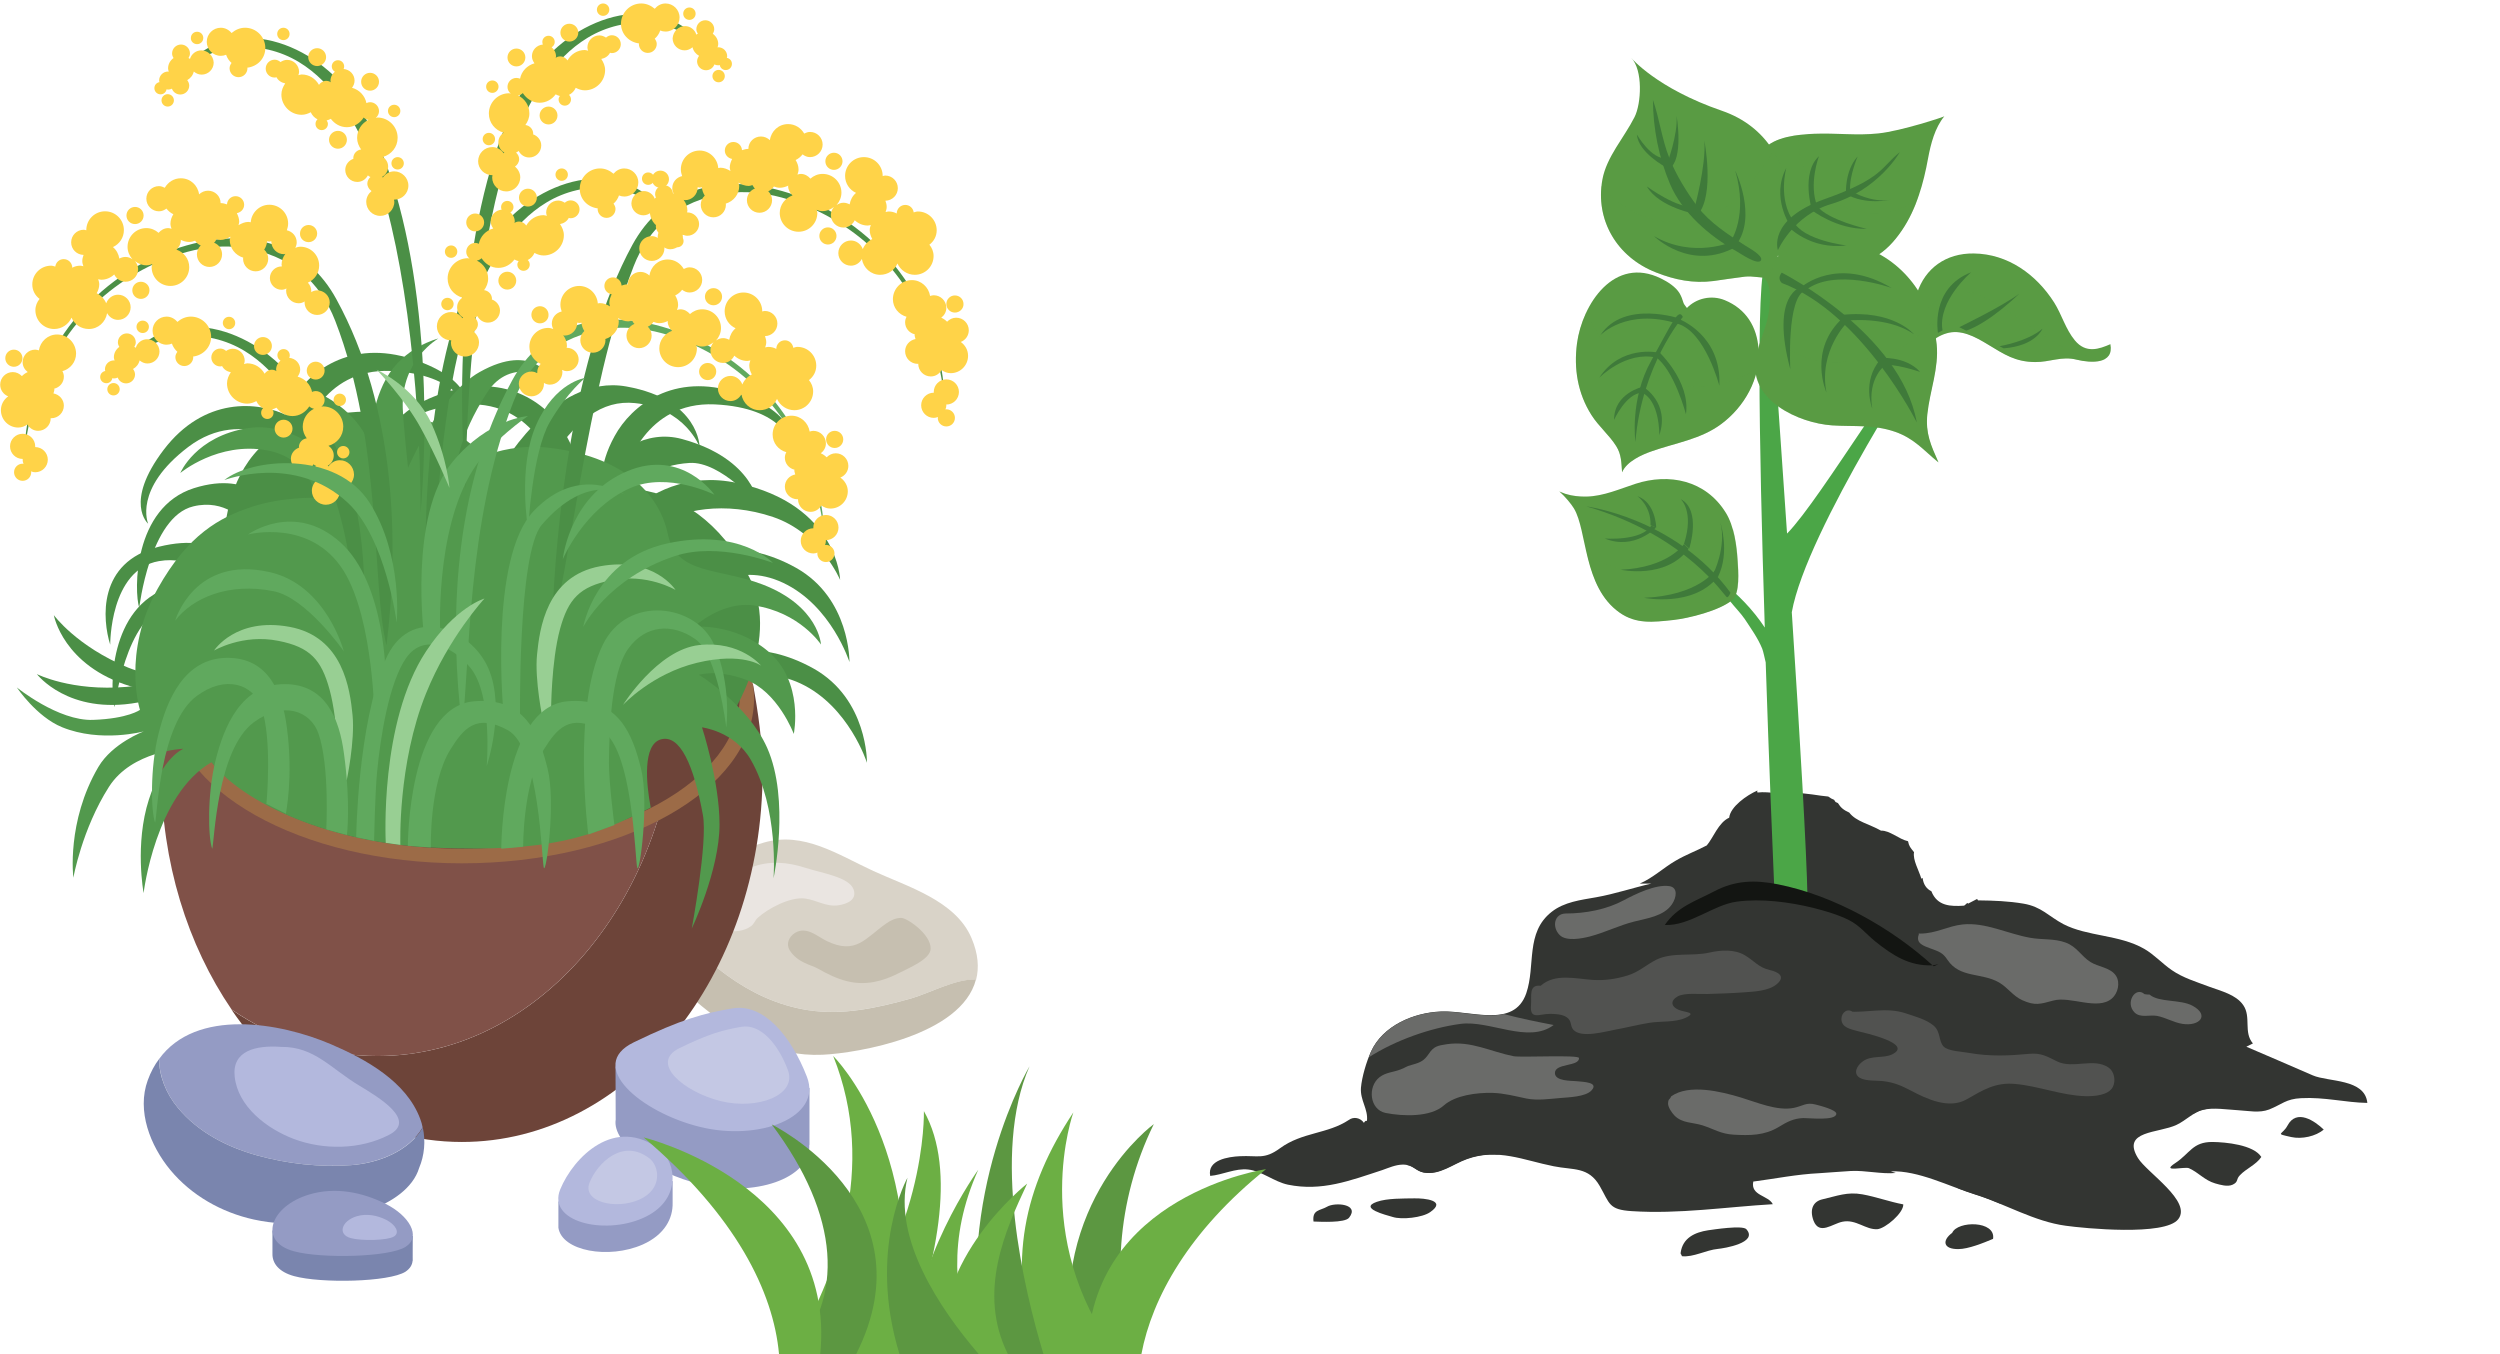 <?xml version="1.0" encoding="utf-8"?>
<!-- Generator: Adobe Illustrator 24.0.2, SVG Export Plug-In . SVG Version: 6.00 Build 0)  -->
<svg version="1.1" id="Layer_1" xmlns="http://www.w3.org/2000/svg" xmlns:xlink="http://www.w3.org/1999/xlink" x="0px" y="0px"
	 viewBox="0 0 1370 742" style="enable-background:new 0 0 1370 742;" xml:space="preserve">
<style type="text/css">
	.st0{fill:#D9D3C8;}
	.st1{fill:#C6BFB0;}
	.st2{fill:#EAE5E1;}
	.st3{fill:#6D4439;}
	.st4{fill:#805148;}
	.st5{fill:#9C6B47;}
	.st6{fill:#949BC4;}
	.st7{fill:#7A85AE;}
	.st8{fill:#B3B8DD;}
	.st9{fill:#C4C8E4;}
	.st10{fill:#4B8F46;}
	.st11{fill:#52994D;}
	.st12{fill:#FFD348;}
	.st13{fill:#60A95E;}
	.st14{fill:#98CF93;}
	.st15{fill:#333532;}
	.st16{fill:#4BA647;}
	.st17{fill:#599B43;}
	.st18{opacity:0.32;fill:#599B43;}
	.st19{fill:#3F7A3A;}
	.st20{fill:#6A6B69;}
	.st21{fill:#515250;}
	.st22{fill:#131512;}
	.st23{fill:#6CAF44;}
	.st24{fill:#5C9741;}
</style>
<g>
	<g>
		<g>
			<g>
				<path class="st0" d="M499.1,547.2c-18.4,5.1-37.5,9.4-56.6,6.3c-32.8-5.2-58.2-27.8-78.9-52.5c9.7-18.4,36.1-33.9,55.1-39.3
					c21.7-6.2,40.4,6.6,59.9,15.6c18.7,8.6,45.1,16.2,53.8,36.8c3.7,8.7,4.2,16.2,2.5,22.8c0,0-0.1,0-0.1,0
					C524.3,536.1,509,544.4,499.1,547.2z"/>
				<path class="st1" d="M450.8,578c-26.7,1.2-48.6-11.5-69.9-29.7c-12.6-10.8-25.6-30.6-17.8-46.4c0.1-0.3,0.4-0.6,0.5-0.9
					c20.7,24.7,46.1,47.3,78.9,52.5c19.2,3.1,38.3-1.2,56.6-6.3c9.9-2.8,25.1-11.1,35.6-10.4c0,0,0.1,0,0.1,0
					C526.9,567.5,470.1,577.1,450.8,578z"/>
			</g>
			<path class="st1" d="M435.7,511.2c6.3-3.8,12.2,2,17.4,4.5c16,7.7,21.1-1.6,32.5-9.6c2.6-1.8,5-3,8.2-3.1
				c3.1-0.1,16.4,8.9,16.2,16.9c-0.1,5.8-12.1,10.6-17.5,13.4c-9,4.6-18.3,6.9-28.3,4.4c-5.8-1.4-11-4.1-16.2-7
				c-3.5-2-10.8-3-15.3-10C430.7,517.3,432.2,513.4,435.7,511.2z"/>
			<path class="st2" d="M411.2,475.5c10.3-4.1,20.4-3.1,30.3,0.1c9.3,3,24,5.1,26.3,11.9c1.9,5.7-3.7,7.9-8.4,8.6
				c-6.5,1-12-2.9-18.2-3.7c-8.1-1.1-20.5,5.5-26,10.6c-1.5,1.4-1.9,3.3-3.6,4.5c-7.8,5.8-21.1,1.6-29.1-2c-1.1-0.5-1.6-1.8-1.7-3
				C379.7,489.1,400.9,479.6,411.2,475.5z"/>
		</g>
		<g>
			<g>
				<path class="st3" d="M412.6,374.8l-41-0.3c0,0.5,0,0.9,0,1.4c0,112-73.8,202.8-164.8,202.8c-29,0-56.3-9.3-80-25.5
					c30.2,44.3,75.6,72.6,126.3,72.6c91,0,164.8-90.8,164.8-202.8C417.9,406.9,415.4,389.8,412.6,374.8z"/>
				<path class="st4" d="M371.6,375.9c0-0.4,0-0.9,0-1.4l-277.4-2.1c-2.9,15-5.8,34.5-5.8,50.6c0,49.6,14.5,95,38.5,130.2
					c23.7,16.2,50.9,25.5,80,25.5C297.8,578.6,371.6,487.9,371.6,375.9z"/>
			</g>
			<path class="st5" d="M413.2,383c0,49.8-71.7,90.1-160.1,90.1c-88.4,0-160.1-40.3-160.1-90.1c0-49.8,71.7-90.1,160.1-90.1
				C341.6,292.9,413.2,333.3,413.2,383z"/>
			<path class="st3" d="M405.4,381.3c0,46.3-68.2,83.8-152.2,83.8c-84.1,0-152.2-37.5-152.2-83.8c0-46.3,68.1-83.8,152.2-83.8
				C337.2,297.6,405.4,335.1,405.4,381.3z"/>
		</g>
		<g>
			<path class="st6" d="M192.4,638.5c-17.1,1.3-35.2-0.8-51.7-5.4c-16.4-4.6-32.2-12.7-43.2-26c-6.5-7.8-10.3-17.6-10.3-26.8
				c20.3-27.9,66.1-20.1,94.3-8c18.9,8.1,41.2,20.4,48.8,40.9c0.6,1.5,1,3.1,1.3,4.6C224.1,630.8,207.4,637.3,192.4,638.5z"/>
			<path class="st7" d="M229.7,640c-3.4,11.3-15.4,18.9-26.5,22.9c-20.2,7.4-43,10-64.1,5.4c-17.7-3.9-34.2-13.2-45.8-27.2
				c-10.9-13.2-18.5-32.3-12.3-49.2c1.6-4.4,3.7-8.3,6.2-11.6c-0.1,9.2,3.8,19,10.3,26.8c11,13.3,26.8,21.4,43.2,26
				c16.5,4.6,34.6,6.7,51.7,5.4c15.1-1.1,31.7-7.7,39.3-20.6C233.3,625.2,232.6,633.2,229.7,640z"/>
			<path class="st8" d="M154.1,573.7c18.2-0.2,27.4,12,42.6,21.1c10.8,6.5,32,19.1,16.5,27.1c-15.8,8.2-35.9,8.4-52.3,2.2
				c-14.5-5.5-30.6-17.6-32.3-34.2C127.1,575.7,140.3,572.7,154.1,573.7z"/>
		</g>
		<g>
			<path class="st6" d="M337.4,613.5l-0.1-29l42.3,4.7c7.8-2.5,14.5-3.9,21.9-5.2c9-1.5,17.3,2.7,24.5,10.3l17.6,1.9v31.2l-0.1,0
				c0.8,18.5-30.4,28.9-60,21.5C358.5,642.8,335.4,626.5,337.4,613.5L337.4,613.5z"/>
			<path class="st8" d="M401.4,552.6c17.2-2.9,32.2,15.3,40.8,37.5c8.6,22.2-26.2,35.5-58.8,27.4c-32.6-8.1-62.3-33.6-36.1-46.3
				C373.4,558.5,386,555.2,401.4,552.6z"/>
			<path class="st9" d="M406.2,562.7c10.8-1.8,20.2,9.6,25.5,23.5c5.4,13.9-16.4,22.2-36.8,17.2c-20.4-5.1-39-21-22.6-29
				C388.6,566.4,396.5,564.4,406.2,562.7z"/>
		</g>
		<g>
			<path class="st6" d="M368.6,659.2l0-12l-3.7,0.7c-1-1.4-2.1-2.6-3.3-3.5c-20.5-15.8-39.9-2.2-49.9,13l-5.7,1c0,0,0,8.9,0,12.7
				c0,0.5,0,1.1,0,1.6c0,0.1,0,0.1,0,0.1c0,0,0,0,0,0c1.9,12.8,27.6,17.4,46.2,9.2C364.5,676.5,368.8,667.4,368.6,659.2
				C368.5,659.2,368.6,659.2,368.6,659.2z"/>
			<path class="st8" d="M307,651.8c-7.2,17.6,23.8,25.2,45.3,15.7c21.6-9.5,18.4-30.5,9.3-37.5C337.1,611,314.2,634.2,307,651.8z"/>
			<path class="st9" d="M323.1,648c-4.3,10.6,14.3,15.1,27.2,9.4c13-5.7,11.1-18.3,5.6-22.6C341.2,623.5,327.4,637.4,323.1,648z"/>
		</g>
		<g>
			<path class="st7" d="M149.3,674.3l7.4,0.3c3.3-2.7,7.5-5,12.7-6.5c14.3-4.3,29.1-1.3,41.9,5.1c2.2,1.1,4.2,2.4,6,3.8l8.9,0.3
				c0,0-0.1,14.1,0,13.6c0,0-0.1,0-0.1,0c-0.2,2.3-1.4,4.3-3.9,6c-9,5.7-46.2,6.5-61.1,2.4c-8.3-2.3-11.9-7-11.8-12.2c0,0,0,0,0,0
				V674.3z"/>
			<path class="st6" d="M169.4,654.6c14.3-4.3,29.1-1.3,41.9,5.1c12.8,6.4,19.9,17.9,10.9,23.6c-9,5.7-46.2,6.5-61.1,2.4
				C141.3,680.4,148,661,169.4,654.6z"/>
			<path class="st8" d="M195.5,666.5c5.5-1.6,11.2-0.5,16.2,2c4.9,2.5,7.7,6.9,4.2,9.1c-3.5,2.2-17.8,2.5-23.6,0.9
				C184.7,676.5,187.2,669,195.5,666.5z"/>
		</g>
		<g>
			<path class="st10" d="M391.4,381.5c3.3-1.2,20.8-19.4,47.4-6.9c26.5,12.5,36.3,43.4,36.3,43.4s0.5-34.9-29.2-51.6
				c-29.8-16.7-52.4-7.9-52.4-7.9L391.4,381.5z"/>
			<path class="st10" d="M381.8,326.3c3.3-1.2,20.8-19.4,47.4-6.9c26.5,12.5,36.3,43.4,36.3,43.4s0.5-34.9-29.2-51.6
				c-29.8-16.7-52.4-7.9-52.4-7.9L381.8,326.3z"/>
			<path class="st10" d="M165.8,239.3c0,0,10.1-37.7,48.4-36c38.3,1.8,42.1,22.1,42.1,22.1s4.5-17.1-30-28.5
				c-34.5-11.4-57.7,6.9-66.9,23.8c-9.3,16.9-6.7,27.8-6.7,27.8L165.8,239.3z"/>
			<path class="st10" d="M343.2,257.6c0,0,10.1-37.7,48.4-36c38.3,1.8,42.1,22.1,42.1,22.1s4.5-17.1-30-28.5
				c-34.5-11.4-57.7,6.9-66.9,23.8c-9.3,16.9-6.7,27.8-6.7,27.8L343.2,257.6z"/>
			<path class="st10" d="M304.1,257.6c0,0-10.1-37.7-48.4-36c-38.3,1.8-42.1,22.1-42.1,22.1s-4.5-17.1,30-28.5
				c34.5-11.4,57.7,6.9,66.9,23.8c9.3,16.9,6.7,27.8,6.7,27.8L304.1,257.6z"/>
			<path class="st10" d="M163.5,247.1c0,0-29.7-25.3-60.3-2.2C72.8,268,81.2,287,81.2,287s-13.5-11.5,8.5-40.5
				c22-28.9,51.4-27,68.6-18.4c17.2,8.6,21.3,19.1,21.3,19.1L163.5,247.1z"/>
			<path class="st10" d="M303.4,278.5c16.5-14,74.9-25.5,107.3,38c18.8,37-14,82.2-14,82.2l-75.8-39.2L303.4,278.5z"/>
			<path class="st10" d="M322.4,309.6c0,0,26.5-56.8,81.7-44.9s56.3,53.1,56.3,53.1s-10.8-25.7-36.8-34.5c-26-8.8-51.4-4.3-63.6,5.3
				s-25.8,30-25.8,30L322.4,309.6z"/>
			<path class="st10" d="M20.2,369.4c0,0,17.1,22.5,55.2,15.6c28.4-5.1,35.1-17.3,35.1-17.3v-14.4c0,0-13,20.7-41.1,23.1
				C39.1,379,20.2,369.4,20.2,369.4z"/>
			<path class="st10" d="M29.5,337.1c0,0,5,27.8,42.1,39c27.6,8.3,39.1,0.6,39.1,0.6l6.5-12.8c0,0-21,12.5-47.1,1.9
				C42,354.2,29.5,337.1,29.5,337.1z"/>
			<path class="st10" d="M271.8,261.4c1.1-3.1,30.9-56.9,71.5-49.6c40.1,7.2,40.1,33.2,40.1,33.2s-7.6-21.2-35.4-24.1
				c-18.1-1.9-32.8,9.3-48,33.7C284.8,278.9,271.8,261.4,271.8,261.4z"/>
			<path class="st10" d="M304.2,293.5c1.1-3.1,29.8-63.8,69.6-52.9c39.8,10.9,42,36.5,42,36.5s-20.7-24.5-38-23.4
				c-17.3,1.1-30.3,8.6-45.4,33C317.2,311.1,304.2,293.5,304.2,293.5z"/>
			<path class="st10" d="M123.6,318.9c0,0-12.9-75.6,49.5-89.9c62.3-14.3,101.8,18,109.3,51.5C290,313.8,123.6,318.9,123.6,318.9z"
				/>
			<path class="st10" d="M60.4,353.3c-4.3-13.7-7.2-45.3,26.7-53.7c35.7-8.8,41.2,12.9,41.2,12.9l-14.5,3.5c0,0-8.9-11.6-26.7-8.5
				C60.1,312.1,60.4,353.3,60.4,353.3z"/>
			<path class="st10" d="M76.3,333.1c-2.9-9-3.4-55,30-65.6c32.5-10.2,43,11.6,43,11.6l-15.6,6.6c0,0-10.3-12.5-27.8-8.2
				C82.1,283.2,76.3,333.1,76.3,333.1z"/>
			<path class="st10" d="M62.9,387.5c-2.9-9-3.4-55,30-65.6c32.5-10.2,43,11.6,43,11.6l-15.6,6.6c0,0-10.3-12.5-27.8-8.2
				C68.6,337.7,62.9,387.5,62.9,387.5z"/>
			<path class="st11" d="M115.9,417.7c-30.8,17.7-37.2,71.7-37.2,71.7s-5-26.8,2.9-51.3c7.5-23.5,19-27.8,19-27.8
				s-28.3,1.1-40.9,20.9c-14.8,23.2-19.5,49.8-19.5,49.8s-3.9-30.7,13.7-60.7c7.7-13.1,24.9-19.5,24.9-19.5s-23.5,6.4-44.8-2.3
				C20,392.8,9.2,376.7,9.2,376.7s22.7,18.5,41.8,17.8c19.3-0.7,25.7-5.5,25.7-5.5s-10-31.1,9.7-66.4c16.6-29.7,34.1-39.1,51.4-44.8
				c17.3-5.7,35.7-5,35.7-5s-3.7-21.7-27.1-26c-26.8-5-47.6,12.4-47.6,12.4s8.4-20.1,37.1-24.6c27.2-4.2,50.6,21.9,50.6,21.9
				s-13.6-27.2-27-35.8c-13.4-8.6-32.5-5.2-32.5-5.2s22.1-12.4,46.6-0.7c24.5,11.7,29.1,29.4,29.1,29.4s0-20.7,8.8-36.5
				c9.7-17.6,28.7-22.2,28.7-22.2s-20.3,11.5-19.5,38c0.3,8.9,2.9,32.9,2.9,32.9s17.1-40.1,39.2-52.5c29.7-16.7,39.2,3.8,39.2,3.8
				s-21.8-13.1-35.2,7.6c-15.8,24.4-17,42-17,42s21.9-14.9,49.3-12.1c42.2,4.3,62.2,25.2,66.9,47.6c4.7,22.4,27.9,18.3,51.9,27.5
				c30.9,11.9,32,32.9,32,32.9s-11.6-17.7-36.7-21.4c-17.6-2.6-32.9,11.7-32.9,11.7s21.9-2.3,40.6,13.4
				c19.9,16.8,14.1,45.3,14.1,45.3s-8.7-23.3-26.5-29.8c-15.8-5.8-25.5-2.6-25.5-2.6s26.8,16.2,37.4,40c12.7,28.7,3.5,71.5,3.5,71.5
				s3-38.2-12.5-65c-9-15.6-26.7-17.7-26.7-17.7s9.6,29.4,9.6,53.2c0,25.1-15.2,57-15.2,57s8.8-47.3,6.1-62.1
				c-4.9-27.1-12.5-44.5-23.1-41.5c-9.9,2.9-8.1,23.9-5.5,37.4c-33.3,16.7-55.5,24.3-117.2,22C180.6,462.4,132.8,439.7,115.9,417.7z
				"/>
			<g>
				<path class="st10" d="M184.3,163.9c-15.7-28.8-46.1-40.9-85.7-28.3c-46.9,15-79.7,56.3-84.8,104.9c0,0.4,0.6,0.4,0.6,0.1
					c5.8-38,26.8-71.7,60.5-91c16.8-9.6,38.1-16.7,57.6-13.9c26.9,3.9,42.9,18.8,51.2,40.1c26,67.1,19.8,144.9,28.1,177.8
					C218.7,298.2,217.2,223.9,184.3,163.9z"/>
				<path class="st10" d="M346.6,134.1c15.7-28.7,46.1-40.9,85.7-28.3c46.9,15,79.7,56.3,84.8,104.9c0,0.4-0.6,0.4-0.6,0.1
					c-5.8-38-26.8-71.7-60.5-91c-16.8-9.6-38.1-16.7-57.6-13.9c-26.9,3.9-42.9,18.8-51.2,40.1c-26,67.1-36.3,176.3-44.6,194.5
					C304.4,289.6,313.8,194.1,346.6,134.1z"/>
				<g>
					<path class="st12" d="M499.7,153.5c5.1,0,9.2,3.8,10,8.7c0.7-0.2,1.3-0.4,2-0.4c3.8,0,6.9,3.1,6.9,6.9c0,2.2-1.1,4.1-2.8,5.4
						c1.2,0.5,2.3,1.3,3.2,2.2c1.3-1.3,3-2.2,5-2.2c3.8,0,6.9,3.1,6.9,6.9c0,2.9-1.8,5.4-4.4,6.4c2.4,1.7,4,4.4,4,7.6
						c0,5.2-4.2,9.5-9.5,9.5c-1.9,0-3.6-0.7-5-1.7c-1.2,2-3.3,3.5-5.9,3.5c-3.8,0-6.9-3.1-6.9-6.9c0,0,0,0,0-0.1
						c-0.1,0-0.2,0.1-0.3,0.1c-3.8,0-6.9-3.1-6.9-6.9c0-3.4,2.5-6.1,5.7-6.7c-0.2-0.8-0.5-1.5-0.5-2.3c0-0.1,0.1-0.2,0.1-0.3
						c-3-0.7-5.3-3.3-5.3-6.6c0-1.1,0.3-2.1,0.8-3c-4.3-1.2-7.5-5-7.5-9.7C489.4,158.1,494,153.5,499.7,153.5z"/>
					<path class="st12" d="M357.2,129.4c1.2,0,2.3,0.4,3.3,1c0-0.2-0.1-0.3-0.1-0.5c0-1.8,0.7-3.5,1.9-4.7c-3.7-1.6-6.2-5.2-6.2-9.4
						c0-5.7,4.6-10.3,10.3-10.3c1,0,1.9,0.3,2.8,0.6c-0.5-0.9-0.8-1.9-0.8-3c0-3.3,2.3-5.9,5.4-6.6c-0.4-1.2-0.7-2.4-0.7-3.7
						c0-5.7,4.6-10.3,10.3-10.3c5.4,0,9.8,4.3,10.2,9.6c0.4,0,0.8-0.2,1.2-0.2c2,0,3.8,0.8,5.5,1.8c-0.1-0.6-0.4-1.2-0.4-1.8
						c0-1.8,0.6-3.3,1.3-4.8c-2.2-0.4-4-2.2-4-4.6c0-2.6,2.1-4.7,4.7-4.7c2.5,0,4.6,2,4.7,4.5c1.1-0.4,2.3-0.7,3.5-0.7c0,0,0,0,0,0
						c0-3.8,3.1-6.8,6.9-6.8c1.9,0,3.6,0.8,4.9,2c0.7-5,4.8-8.8,10-8.8c3.8,0,7,2.1,8.8,5.2c1-0.5,2-0.9,3.2-0.9
						c3.8,0,6.9,3.1,6.9,6.9c0,3.8-3.1,6.9-6.9,6.9c-1.6,0-2.9-0.6-4.1-1.5c-1,1.3-2.3,2.4-3.8,3.1c0.9,1.5,1.6,3.2,1.6,5.2
						c0,1-0.3,1.9-0.6,2.8c0.6-0.2,1.1-0.4,1.8-0.4c2.2,0,4,1.1,5.3,2.6c1.8-1.6,4.1-2.6,6.7-2.6c5.7,0,10.3,4.6,10.3,10.3
						c0,2.6-1.1,5-2.7,6.8c1.1-0.8,2.4-1.3,3.9-1.3c1.2,0,2.3,0.4,3.3,0.9c0.4-2.5,1.6-4.7,3.5-6.3c-3.5-1.6-6-5.1-6-9.3
						c0-5.7,4.6-10.3,10.3-10.3c5.7,0,10.3,4.6,10.3,10.3c0,0,0,0.1,0,0.1c0.5-0.1,0.9-0.3,1.4-0.3c3.8,0,6.9,3.1,6.9,6.9
						c0,3.8-3,6.8-6.8,6.9c0.4,1.1,0.7,2.2,0.7,3.4c0,1-0.3,1.9-0.6,2.8c0.6-0.1,1.1-0.3,1.7-0.3c1.6,0,3.1,0.4,4.4,1.1c0,0,0,0,0,0
						c0-2.6,2.1-4.7,4.7-4.7c2.4,0,4.3,1.8,4.6,4.1c0.8-0.2,1.5-0.5,2.3-0.5c5.7,0,10.3,4.6,10.3,10.3c0,3.3-1.6,6.1-4,7.9
						c1.4,1.7,2.3,3.8,2.3,6.2c0,5.7-4.6,10.3-10.3,10.3c-4.2,0-7.9-2.6-9.5-6.2c-1.6,3.7-5.2,6.2-9.5,6.2c-5.1,0-9.2-3.8-10-8.7
						c-1.2,2.2-3.4,3.7-6,3.7c-3.8,0-6.9-3.1-6.9-6.9c0-3.8,3.1-6.9,6.9-6.9c3,0,5.5,2,6.5,4.7c1-2.4,2.8-4.3,5.2-5.5
						c-0.8-1.5-1.4-3.1-1.4-4.9c0-1,0.3-1.9,0.6-2.8c-0.6,0.1-1.1,0.3-1.7,0.3c-2.7,0-5.2-1.1-7.1-2.9c-1.1,2.3-3.4,4-6.2,4
						c-3.8,0-6.9-3.1-6.9-6.9c0-1.7,0.7-3.2,1.7-4.4c-1.8,1.4-3.9,2.3-6.3,2.3c-1.2,0-2.2-0.3-3.2-0.7c0.1,0.6,0.4,1.1,0.4,1.7
						c0,5.7-4.6,10.3-10.3,10.3c-5.7,0-10.3-4.6-10.3-10.3c0-4.5,3-8.2,7-9.6c-1.4-1.3-2.4-3.1-2.4-5.1c0-0.1,0.1-0.2,0.1-0.3
						c-1.4,0.7-3,1.2-4.7,1.2c-1.1,0-2.2-0.3-3.2-0.7c-0.8,1.2-1.8,2.1-3.1,2.6c1.3,1.3,2.1,3,2.1,4.9c0,3.8-3.1,6.9-6.9,6.9
						c-3.8,0-6.9-3.1-6.9-6.9c0-2.9,1.8-5.4,4.4-6.4c-0.6-0.5-1-1.2-1.3-1.9c-0.7,0.2-1.4,0.5-2.2,0.5c-2,0-3.8-0.8-5.5-1.8
						c0.1,0.6,0.4,1.2,0.4,1.8c0,4.6-3.1,8.4-7.4,9.7c0,0.2,0.1,0.4,0.1,0.6c0,3.8-3.1,6.9-6.9,6.9c-3.8,0-6.9-3.1-6.9-6.9
						c0-2,0.8-3.7,2.2-5c-0.9-1.4-1.4-2.9-1.6-4.6c-0.4,0-0.8,0.2-1.2,0.2c-0.4,0-0.7-0.2-1.1-0.2c0,0.1,0,0.1,0,0.2
						c0,3.8-3.1,6.9-6.9,6.9c-0.3,0-0.5-0.1-0.8-0.2c1.3,1.7,2.1,3.7,2.1,6c0,0.3-0.2,0.6-0.2,0.9c0.1,0,0.1,0,0.2,0
						c3.5,0,6.4,2.9,6.4,6.4s-2.9,6.4-6.4,6.4c-1,0-1.9-0.3-2.7-0.7c0.1,0.4,0.2,0.8,0.2,1.2c0,3.8-3.1,6.9-6.9,6.9
						c-1.2,0-2.3-0.4-3.3-1c0,0.2,0.1,0.3,0.1,0.5c0,3.8-3.1,6.9-6.9,6.9c-3.8,0-6.9-3.1-6.9-6.9
						C350.3,132.4,353.4,129.4,357.2,129.4z"/>
					<path class="st12" d="M511.7,215.2C511.7,215.2,511.8,215.2,511.7,215.2c0.1-0.1,0-0.3,0-0.4c0-3.8,3.1-6.9,6.9-6.9
						c3.8,0,6.9,3.1,6.9,6.9s-3.1,6.9-6.9,6.9c0,0-0.1,0-0.1,0c0,0.2,0.1,0.3,0.1,0.4c0,0.8-0.2,1.6-0.5,2.3c0.2,0,0.3-0.1,0.5-0.1
						c2.6,0,4.7,2.1,4.7,4.7c0,2.6-2.1,4.7-4.7,4.7c-2.6,0-4.7-2.1-4.7-4.7c0-0.2,0.1-0.3,0.1-0.5c-0.7,0.3-1.5,0.5-2.3,0.5
						c-3.8,0-6.9-3.1-6.9-6.9S507.9,215.2,511.7,215.2z"/>
					<path class="st12" d="M453.7,124.6c2.6,0,4.7,2.1,4.7,4.7c0,2.6-2.1,4.7-4.7,4.7c-2.6,0-4.7-2.1-4.7-4.7
						C449,126.7,451.1,124.6,453.7,124.6z"/>
					<path class="st12" d="M361.9,102.9c-2.6,0-4.7-2.1-4.7-4.7c0-2.6,2.1-4.7,4.7-4.7c2.6,0,4.7,2.1,4.7,4.7
						C366.6,100.8,364.5,102.9,361.9,102.9z"/>
					<path class="st12" d="M523.3,171.3c-2.6,0-4.7-2.1-4.7-4.7c0-2.6,2.1-4.7,4.7-4.7c2.6,0,4.7,2.1,4.7,4.7
						C528.1,169.1,525.9,171.3,523.3,171.3z"/>
					<path class="st12" d="M457,93.1c-2.6,0-4.7-2.1-4.7-4.7c0-2.6,2.1-4.7,4.7-4.7c2.6,0,4.7,2.1,4.7,4.7
						C461.7,90.9,459.6,93.1,457,93.1z"/>
				</g>
				<g>
					<path class="st12" d="M31.3,183.3c-5.1,0-9.2,3.8-10,8.7c-0.7-0.2-1.3-0.4-2-0.4c-3.8,0-6.9,3.1-6.9,6.9c0,2.2,1.1,4.1,2.8,5.4
						c-1.2,0.5-2.3,1.3-3.2,2.2c-1.3-1.3-3-2.2-5-2.2c-3.8,0-6.9,3.1-6.9,6.9c0,2.9,1.8,5.4,4.4,6.4c-2.4,1.7-4,4.4-4,7.6
						c0,5.2,4.2,9.5,9.5,9.5c1.9,0,3.6-0.7,5-1.7c1.2,2,3.3,3.5,5.9,3.5c3.8,0,6.9-3.1,6.9-6.9c0,0,0,0,0-0.1c0.1,0,0.2,0.1,0.3,0.1
						c3.8,0,6.9-3.1,6.9-6.9c0-3.4-2.5-6.1-5.7-6.7c0.2-0.8,0.5-1.5,0.5-2.3c0-0.1-0.1-0.2-0.1-0.3c3-0.7,5.3-3.3,5.3-6.6
						c0-1.1-0.3-2.1-0.8-3c4.3-1.2,7.5-5,7.5-9.7C41.6,187.9,37,183.3,31.3,183.3z"/>
					<path class="st12" d="M173.8,159.1c-1.2,0-2.3,0.4-3.3,1c0-0.2,0.1-0.3,0.1-0.5c0-1.8-0.7-3.5-1.9-4.7c3.7-1.6,6.2-5.2,6.2-9.4
						c0-5.7-4.6-10.3-10.3-10.3c-1,0-1.9,0.3-2.8,0.6c0.5-0.9,0.8-1.9,0.8-3c0-3.3-2.3-5.9-5.4-6.6c0.4-1.2,0.7-2.4,0.7-3.7
						c0-5.7-4.6-10.3-10.3-10.3c-5.4,0-9.8,4.3-10.2,9.6c-0.4,0-0.8-0.2-1.2-0.2c-2,0-3.8,0.8-5.5,1.8c0.1-0.6,0.4-1.2,0.4-1.8
						c0-1.8-0.6-3.3-1.3-4.8c2.2-0.4,4-2.2,4-4.6c0-2.6-2.1-4.7-4.7-4.7c-2.5,0-4.6,2-4.7,4.5c-1.1-0.4-2.3-0.7-3.5-0.7c0,0,0,0,0,0
						c0-3.8-3.1-6.8-6.9-6.8c-1.9,0-3.6,0.8-4.9,2c-0.7-5-4.8-8.8-10-8.8c-3.8,0-7,2.1-8.8,5.2c-1-0.5-2-0.9-3.2-0.9
						c-3.8,0-6.9,3.1-6.9,6.9c0,3.8,3.1,6.9,6.9,6.9c1.6,0,2.9-0.6,4.1-1.5c1,1.3,2.3,2.4,3.8,3.1c-0.9,1.5-1.6,3.2-1.6,5.2
						c0,1,0.3,1.9,0.6,2.8c-0.6-0.2-1.1-0.4-1.8-0.4c-2.2,0-4,1.1-5.3,2.6c-1.8-1.6-4.1-2.6-6.7-2.6c-5.7,0-10.3,4.6-10.3,10.3
						c0,2.6,1.1,5,2.7,6.8c-1.1-0.8-2.4-1.3-3.9-1.3c-1.2,0-2.3,0.4-3.3,0.9c-0.4-2.5-1.6-4.7-3.5-6.3c3.5-1.6,6-5.1,6-9.3
						c0-5.7-4.6-10.3-10.3-10.3c-5.7,0-10.3,4.6-10.3,10.3c0,0,0,0.1,0,0.1c-0.5-0.1-0.9-0.3-1.4-0.3c-3.8,0-6.9,3.1-6.9,6.9
						c0,3.8,3,6.8,6.8,6.9c-0.4,1.1-0.7,2.2-0.7,3.4c0,1,0.3,1.9,0.6,2.8c-0.6-0.1-1.1-0.3-1.7-0.3c-1.6,0-3.1,0.4-4.4,1.1
						c0,0,0,0,0,0c0-2.6-2.1-4.7-4.7-4.7c-2.4,0-4.3,1.8-4.6,4.1c-0.8-0.2-1.5-0.5-2.3-0.5c-5.7,0-10.3,4.6-10.3,10.3
						c0,3.3,1.6,6.1,4,7.9c-1.4,1.7-2.3,3.8-2.3,6.2c0,5.7,4.6,10.3,10.3,10.3c4.2,0,7.9-2.6,9.5-6.2c1.6,3.7,5.2,6.2,9.5,6.2
						c5.1,0,9.2-3.8,10-8.7c1.2,2.2,3.4,3.7,6,3.7c3.8,0,6.9-3.1,6.9-6.9c0-3.8-3.1-6.9-6.9-6.9c-3,0-5.5,2-6.5,4.7
						c-1-2.4-2.8-4.3-5.2-5.5c0.8-1.5,1.4-3.1,1.4-4.9c0-1-0.3-1.9-0.6-2.8c0.6,0.1,1.1,0.3,1.7,0.3c2.7,0,5.2-1.1,7.1-2.9
						c1.1,2.3,3.4,4,6.2,4c3.8,0,6.9-3.1,6.9-6.9c0-1.7-0.7-3.2-1.7-4.4c1.8,1.4,3.9,2.3,6.3,2.3c1.2,0,2.2-0.3,3.2-0.7
						c-0.1,0.6-0.4,1.1-0.4,1.7c0,5.7,4.6,10.3,10.3,10.3c5.7,0,10.3-4.6,10.3-10.3c0-4.5-2.9-8.2-7-9.6c1.4-1.3,2.4-3.1,2.4-5.1
						c0-0.1-0.1-0.2-0.1-0.3c1.4,0.7,3,1.2,4.7,1.2c1.1,0,2.2-0.3,3.2-0.7c0.8,1.2,1.8,2.1,3.1,2.6c-1.3,1.3-2.1,3-2.1,4.9
						c0,3.8,3.1,6.9,6.9,6.9c3.8,0,6.9-3.1,6.9-6.9c0-2.9-1.8-5.4-4.4-6.4c0.6-0.5,1-1.2,1.3-1.9c0.7,0.2,1.4,0.4,2.2,0.4
						c2,0,3.8-0.8,5.5-1.8c-0.1,0.6-0.4,1.2-0.4,1.8c0,4.6,3.1,8.4,7.4,9.7c0,0.2-0.1,0.4-0.1,0.6c0,3.8,3.1,6.9,6.9,6.9
						c3.8,0,6.9-3.1,6.9-6.9c0-2-0.8-3.7-2.2-5c0.9-1.4,1.4-2.9,1.6-4.6c0.4,0,0.8,0.2,1.2,0.2c0.4,0,0.7-0.2,1.1-0.2
						c0,0.1,0,0.1,0,0.2c0,3.8,3.1,6.9,6.9,6.9c0.3,0,0.5-0.1,0.8-0.2c-1.3,1.7-2.1,3.7-2.1,6c0,0.3,0.2,0.6,0.2,0.9
						c-0.1,0-0.1,0-0.2,0c-3.5,0-6.4,2.9-6.4,6.4c0,3.5,2.9,6.4,6.4,6.4c1,0,1.9-0.3,2.7-0.7c-0.1,0.4-0.2,0.8-0.2,1.2
						c0,3.8,3.1,6.9,6.9,6.9c1.2,0,2.3-0.4,3.3-1c0,0.2-0.1,0.3-0.1,0.5c0,3.8,3.1,6.9,6.9,6.9c3.8,0,6.9-3.1,6.9-6.9
						C180.7,162.2,177.6,159.1,173.8,159.1z"/>
					<path class="st12" d="M19.3,245C19.2,245,19.2,245,19.3,245c-0.1-0.1,0-0.3,0-0.4c0-3.8-3.1-6.9-6.9-6.9
						c-3.8,0-6.9,3.1-6.9,6.9c0,3.8,3.1,6.9,6.9,6.9c0,0,0.1,0,0.1,0c0,0.2-0.1,0.3-0.1,0.4c0,0.8,0.2,1.6,0.5,2.3
						c-0.2,0-0.3-0.1-0.5-0.1c-2.6,0-4.7,2.1-4.7,4.7c0,2.6,2.1,4.7,4.7,4.7c2.6,0,4.7-2.1,4.7-4.7c0-0.2-0.1-0.3-0.1-0.5
						c0.7,0.3,1.5,0.5,2.3,0.5c3.8,0,6.9-3.1,6.9-6.9C26.2,248.1,23.1,245,19.3,245z"/>
					<path class="st12" d="M77.2,154.4c-2.6,0-4.7,2.1-4.7,4.7c0,2.6,2.1,4.7,4.7,4.7c2.6,0,4.7-2.1,4.7-4.7
						C82,156.5,79.8,154.4,77.2,154.4z"/>
					<path class="st12" d="M169.1,132.7c2.6,0,4.7-2.1,4.7-4.7c0-2.6-2.1-4.7-4.7-4.7c-2.6,0-4.7,2.1-4.7,4.7
						C164.3,130.6,166.5,132.7,169.1,132.7z"/>
					<path class="st12" d="M7.6,201c2.6,0,4.7-2.1,4.7-4.7s-2.1-4.7-4.7-4.7c-2.6,0-4.7,2.1-4.7,4.7S5,201,7.6,201z"/>
					<path class="st12" d="M74,122.8c2.6,0,4.7-2.1,4.7-4.7c0-2.6-2.1-4.7-4.7-4.7c-2.6,0-4.7,2.1-4.7,4.7
						C69.3,120.7,71.4,122.8,74,122.8z"/>
				</g>
				<path class="st13" d="M280.7,208.4c15.7-28.8,46.1-40.9,85.7-28.3c46.9,15,79.7,56.3,84.8,104.9c0,0.4-0.6,0.4-0.6,0.1
					c-5.8-38-26.8-71.7-60.5-91c-16.8-9.6-38.1-16.7-57.6-13.9c-26.9,3.9-42.9,18.8-51.2,40.1c-26,67.1-23.6,145-28.1,177.8
					C246.3,342.7,247.8,268.3,280.7,208.4z"/>
				<g>
					<path class="st12" d="M433.7,227.8c5.1,0,9.2,3.8,10,8.7c0.7-0.2,1.3-0.4,2-0.4c3.8,0,6.9,3.1,6.9,6.9c0,2.2-1.1,4.1-2.8,5.4
						c1.2,0.5,2.3,1.3,3.2,2.2c1.3-1.3,3-2.2,5-2.2c3.8,0,6.9,3.1,6.9,6.9c0,2.9-1.8,5.4-4.4,6.4c2.4,1.7,4.1,4.4,4.1,7.5
						c0,5.2-4.2,9.5-9.5,9.5c-1.9,0-3.6-0.7-5-1.7c-1.2,2-3.3,3.5-5.9,3.5c-3.8,0-6.9-3.1-6.9-6.9c0,0,0,0,0-0.1
						c-0.1,0-0.2,0.1-0.3,0.1c-3.8,0-6.9-3.1-6.9-6.9c0-3.4,2.5-6.1,5.7-6.7c-0.2-0.8-0.5-1.5-0.5-2.3c0-0.1,0.1-0.2,0.1-0.3
						c-3-0.7-5.3-3.3-5.3-6.6c0-1.1,0.3-2.1,0.8-3c-4.3-1.2-7.5-5-7.5-9.7C423.4,232.4,428,227.8,433.7,227.8z"/>
					<path class="st12" d="M291.2,203.6c1.2,0,2.3,0.4,3.3,1c0-0.2-0.1-0.3-0.1-0.5c0-1.8,0.7-3.5,1.9-4.7c-3.7-1.6-6.2-5.2-6.2-9.4
						c0-5.7,4.6-10.3,10.3-10.3c1,0,1.9,0.3,2.8,0.6c-0.5-0.9-0.8-1.9-0.8-3c0-3.3,2.3-5.9,5.4-6.6c-0.4-1.2-0.7-2.4-0.7-3.7
						c0-5.7,4.6-10.3,10.3-10.3c5.4,0,9.8,4.3,10.2,9.6c0.4-0.1,0.8-0.2,1.2-0.2c2,0,3.8,0.8,5.5,1.8c-0.1-0.6-0.4-1.1-0.4-1.8
						c0-1.8,0.6-3.3,1.3-4.8c-2.2-0.4-4-2.2-4-4.6c0-2.6,2.1-4.7,4.7-4.7c2.5,0,4.6,2,4.7,4.5c1.1-0.4,2.3-0.7,3.5-0.7c0,0,0,0,0,0
						c0-3.8,3.1-6.8,6.9-6.8c1.9,0,3.6,0.8,4.9,2c0.7-5,4.8-8.8,10-8.8c3.8,0,7,2.1,8.8,5.2c1-0.5,2-0.9,3.2-0.9
						c3.8,0,6.9,3.1,6.9,6.9c0,3.8-3.1,6.9-6.9,6.9c-1.6,0-2.9-0.6-4.1-1.5c-1,1.3-2.3,2.4-3.8,3.1c0.9,1.5,1.6,3.2,1.6,5.2
						c0,1-0.3,1.9-0.6,2.8c0.6-0.2,1.1-0.4,1.8-0.4c2.2,0,4,1.1,5.3,2.6c1.8-1.6,4.1-2.6,6.7-2.6c5.7,0,10.3,4.6,10.3,10.3
						c0,2.6-1.1,5-2.7,6.8c1.1-0.8,2.4-1.3,3.9-1.3c1.2,0,2.3,0.4,3.3,0.9c0.4-2.5,1.6-4.7,3.5-6.3c-3.5-1.6-6-5.1-6-9.3
						c0-5.7,4.6-10.3,10.3-10.3s10.3,4.6,10.3,10.3c0,0,0,0.1,0,0.1c0.5-0.1,0.9-0.3,1.4-0.3c3.8,0,6.9,3.1,6.9,6.9
						c0,3.8-3,6.8-6.8,6.9c0.4,1.1,0.7,2.2,0.7,3.4c0,1-0.3,1.9-0.6,2.8c0.6-0.1,1.1-0.3,1.7-0.3c1.6,0,3.1,0.4,4.4,1.1c0,0,0,0,0,0
						c0-2.6,2.1-4.7,4.7-4.7c2.4,0,4.3,1.8,4.6,4.1c0.8-0.2,1.5-0.5,2.3-0.5c5.7,0,10.3,4.6,10.3,10.3c0,3.3-1.6,6.1-4,7.9
						c1.4,1.7,2.3,3.8,2.3,6.2c0,5.7-4.6,10.3-10.3,10.3c-4.2,0-7.9-2.6-9.5-6.2c-1.6,3.7-5.2,6.2-9.5,6.2c-5.1,0-9.2-3.8-10-8.7
						c-1.2,2.2-3.4,3.7-6,3.7c-3.8,0-6.9-3.1-6.9-6.9c0-3.8,3.1-6.9,6.9-6.9c3,0,5.5,2,6.5,4.7c1-2.4,2.8-4.3,5.2-5.5
						c-0.8-1.5-1.4-3.1-1.4-4.9c0-1,0.3-1.9,0.6-2.8c-0.6,0.1-1.1,0.3-1.7,0.3c-2.7,0-5.2-1.1-7.1-2.9c-1.1,2.3-3.4,4-6.2,4
						c-3.8,0-6.9-3.1-6.9-6.9c0-1.7,0.7-3.2,1.7-4.4c-1.8,1.4-3.9,2.3-6.3,2.3c-1.2,0-2.2-0.3-3.2-0.7c0.1,0.6,0.4,1.1,0.4,1.7
						c0,5.7-4.6,10.3-10.3,10.3s-10.3-4.6-10.3-10.3c0-4.5,3-8.2,7-9.6c-1.4-1.3-2.4-3.1-2.4-5.1c0-0.1,0.1-0.2,0.1-0.3
						c-1.4,0.7-3,1.2-4.7,1.2c-1.1,0-2.2-0.3-3.2-0.7c-0.8,1.2-1.8,2.1-3.1,2.6c1.3,1.3,2.1,3,2.1,4.9c0,3.8-3.1,6.9-6.9,6.9
						c-3.8,0-6.9-3.1-6.9-6.9c0-2.9,1.8-5.4,4.4-6.4c-0.6-0.5-1-1.2-1.3-1.9c-0.7,0.2-1.4,0.5-2.2,0.5c-2,0-3.8-0.8-5.5-1.8
						c0.1,0.6,0.4,1.2,0.4,1.8c0,4.6-3.1,8.4-7.4,9.7c0,0.2,0.1,0.4,0.1,0.6c0,3.8-3.1,6.9-6.9,6.9c-3.8,0-6.9-3.1-6.9-6.9
						c0-2,0.8-3.7,2.2-5c-0.9-1.4-1.4-2.9-1.6-4.6c-0.4,0.1-0.8,0.2-1.2,0.2c-0.4,0-0.7-0.2-1.1-0.2c0,0.1,0,0.1,0,0.2
						c0,3.8-3.1,6.9-6.9,6.9c-0.3,0-0.5-0.1-0.8-0.2c1.3,1.7,2.1,3.7,2.1,6c0,0.3-0.2,0.6-0.2,0.9c0.1,0,0.1,0,0.2,0
						c3.5,0,6.4,2.9,6.4,6.4s-2.9,6.4-6.4,6.4c-1,0-1.9-0.3-2.7-0.7c0.1,0.4,0.2,0.8,0.2,1.2c0,3.8-3.1,6.9-6.9,6.9
						c-1.2,0-2.3-0.4-3.3-1c0,0.2,0.1,0.3,0.1,0.5c0,3.8-3.1,6.9-6.9,6.9c-3.8,0-6.9-3.1-6.9-6.9
						C284.3,206.7,287.4,203.6,291.2,203.6z"/>
					<path class="st12" d="M445.7,289.5C445.8,289.5,445.8,289.5,445.7,289.5c0.1-0.1,0-0.3,0-0.4c0-3.8,3.1-6.9,6.9-6.9
						c3.8,0,6.9,3.1,6.9,6.9s-3.1,6.9-6.9,6.9c0,0-0.1,0-0.1,0c0,0.2,0.1,0.3,0.1,0.4c0,0.8-0.2,1.6-0.5,2.3c0.2,0,0.3-0.1,0.5-0.1
						c2.6,0,4.7,2.1,4.7,4.7c0,2.6-2.1,4.7-4.7,4.7c-2.6,0-4.7-2.1-4.7-4.7c0-0.2,0.1-0.3,0.1-0.5c-0.7,0.3-1.5,0.5-2.3,0.5
						c-3.8,0-6.9-3.1-6.9-6.9C438.8,292.6,441.9,289.5,445.7,289.5z"/>
					<path class="st12" d="M387.8,198.9c2.6,0,4.7,2.1,4.7,4.7c0,2.6-2.1,4.7-4.7,4.7c-2.6,0-4.7-2.1-4.7-4.7
						C383.1,201,385.2,198.9,387.8,198.9z"/>
					<path class="st12" d="M295.9,177.2c-2.6,0-4.7-2.1-4.7-4.7c0-2.6,2.1-4.7,4.7-4.7c2.6,0,4.7,2.1,4.7,4.7
						C300.7,175,298.6,177.2,295.9,177.2z"/>
					<path class="st12" d="M457.4,245.5c-2.6,0-4.7-2.1-4.7-4.7c0-2.6,2.1-4.7,4.7-4.7c2.6,0,4.7,2.1,4.7,4.7
						C462.1,243.4,460,245.5,457.4,245.5z"/>
					<path class="st12" d="M391,167.3c-2.6,0-4.7-2.1-4.7-4.7c0-2.6,2.1-4.7,4.7-4.7c2.6,0,4.7,2.1,4.7,4.7
						C395.7,165.2,393.6,167.3,391,167.3z"/>
				</g>
				<path class="st10" d="M192.1,51.8c-22.3-30.1-68.6-46.2-94.2-10.9c-0.4,0.6,0.5,1.3,1,0.8c15.8-19.3,44.5-20.1,64.9-7.7
					c19,11.5,30.4,32,38.8,51.8c17.7,41.3,27.9,123.9,27.9,195.3C238.2,189.6,224.4,95.4,192.1,51.8z"/>
				<g>
					<path class="st12" d="M216,93.9c-2.6,0-4.8,1.4-6.2,3.4c-0.1-0.2-0.3-0.3-0.4-0.4c2-1.1,3.3-3.2,3.3-5.6c0-2.3-1.2-4.1-2.9-5.3
						c4.7-1.3,8.1-5.4,8.1-10.5c0-6.1-5-11.1-11.1-11.1c-0.3,0-0.6,0.2-0.9,0.2c1.1-0.9,1.8-2.2,1.8-3.7c0-2.7-2.2-4.9-4.9-4.9
						c-0.7,0-1.4,0.2-2,0.5c-0.8-4.1-3.9-7.3-7.9-8.4c0.8-1.1,1.4-2.4,1.4-3.9c0-3.4-2.6-6.1-6-6.4c0.2-0.4,0.3-0.9,0.3-1.4
						c0-1.9-1.5-3.4-3.4-3.4s-3.4,1.5-3.4,3.4c0,1.3,0.7,2.3,1.7,2.9c-1.4,1.2-2.4,2.9-2.4,5c0,0.3,0.1,0.5,0.2,0.8
						c-0.7-0.5-1.6-0.8-2.5-0.8c-1.7,0-3.1,0.9-4,2.2c-1.9-3.4-5.4-5.7-9.5-5.7c-0.6,0-1.2,0.3-1.8,0.4c0.2-0.6,0.4-1.1,0.4-1.8
						c0-3.6-2.9-6.6-6.6-6.6c-1.3,0-2.5,0.5-3.6,1.2c-0.9-0.8-2-1.3-3.2-1.3c-2.7,0-4.9,2.2-4.9,4.9c0,2.7,2.2,4.9,4.9,4.9
						c0.4,0,0.7-0.1,1-0.2c0.9,1.8,2.7,3,4.8,3.4c-1.2,1.8-2.1,3.8-2.1,6.1c0,6.1,5,11.1,11.1,11.1c1.8,0,3.5-0.6,5-1.4
						c0.7,1.7,2.1,3.1,3.7,3.9c-0.7,0.6-1.1,1.5-1.1,2.5c0,1.9,1.5,3.4,3.4,3.4c1.9,0,3.4-1.5,3.4-3.4c0-0.7-0.3-1.4-0.7-1.9
						c0.8-0.2,1.6-0.5,2.3-0.9c2,2.7,5.1,4.6,8.8,4.6c3.9,0,7.2-2.2,9.2-5.3c0.7,0.7,1.6,1.1,2.6,1.3c-3.7,1.8-6.2,5.5-6.2,9.9
						c0,2.4,0.9,4.5,2.2,6.3c-2.4,0.3-4.3,2.3-4.3,4.8c0,0.1,0.1,0.2,0.1,0.3c-2.6,0.9-4.5,3.3-4.5,6.1c0,3.6,2.9,6.6,6.6,6.6
						c2.6,0,4.7-1.5,5.8-3.6c0.4,0.4,0.9,0.7,1.4,0.9c-1,0.9-1.7,2.2-1.7,3.6c0,1.7,1,3.2,2.3,4.1c-1.7,1.4-2.9,3.5-2.9,5.9
						c0,4.2,3.4,7.7,7.7,7.7c4.2,0,7.7-3.4,7.7-7.7c0-0.4-0.2-0.8-0.2-1.2c0.1,0,0.2,0,0.2,0c4.2,0,7.7-3.4,7.7-7.7
						S220.2,93.9,216,93.9z"/>
					<path class="st12" d="M110.3,27.6c-2.9,0-5.4,2-6.2,4.7c-0.2-0.2-0.5-0.4-0.8-0.5c0.4-0.7,0.8-1.5,0.8-2.5
						c0-2.7-2.2-4.9-4.9-4.9c-2.7,0-4.9,2.2-4.9,4.9c0,0.9,0.3,1.7,0.8,2.5c-1.8,1.3-3,3.3-3,5.7c0,0.6,0.2,1.2,0.4,1.8
						c-0.1,0-0.2-0.1-0.4-0.1c-2.7,0-4.9,2.2-4.9,4.9c0,0.3,0.1,0.6,0.2,0.9c-1.6,0.3-2.8,1.6-2.8,3.3c0,1.9,1.5,3.4,3.4,3.4
						c1.7,0,3-1.2,3.3-2.8c0.3,0.1,0.5,0.2,0.8,0.2c0.8,0,1.5-0.2,2.1-0.5c0.7,1.9,2.5,3.2,4.6,3.2c2.7,0,4.9-2.2,4.9-4.9
						c0-1.1-0.5-2.2-1.1-3c1.8-1,3.1-2.6,3.6-4.7c1.2,1,2.6,1.7,4.3,1.7c3.6,0,6.6-2.9,6.6-6.6C116.9,30.5,113.9,27.6,110.3,27.6z"
						/>
					<path class="st12" d="M145.4,26.3c0-6.1-5-11.1-11.1-11.1c-2.9,0-5.4,1.2-7.4,2.9c-1.4-1.7-3.5-2.9-5.9-2.9
						c-4.2,0-7.7,3.4-7.7,7.7c0,4.2,3.4,7.7,7.7,7.7c1,0,2-0.2,2.9-0.6c0.6,1.8,1.6,3.3,3,4.5c-0.6,0.8-1.1,1.8-1.1,2.9
						c0,2.7,2.2,4.9,4.9,4.9c2.7,0,4.9-2.2,4.9-4.9c0-0.1-0.1-0.2-0.1-0.3C141.2,36.4,145.4,32,145.4,26.3z"/>
					<circle class="st12" cx="91.9" cy="55" r="3.4"/>
					<circle class="st12" cx="155.3" cy="18.6" r="3.4"/>
					<circle class="st12" cx="217.9" cy="89.5" r="3.4"/>
					<circle class="st12" cx="216" cy="60.8" r="3.4"/>
					<path class="st12" d="M108,24.2c1.9,0,3.4-1.5,3.4-3.4c0-1.9-1.5-3.4-3.4-3.4c-1.9,0-3.4,1.5-3.4,3.4
						C104.5,22.7,106.1,24.2,108,24.2z"/>
					<path class="st12" d="M185.2,71.7c-2.7,0-4.9,2.2-4.9,4.9c0,2.7,2.2,4.9,4.9,4.9c2.7,0,4.9-2.2,4.9-4.9
						C190.1,73.9,187.9,71.7,185.2,71.7z"/>
					<path class="st12" d="M173.8,36.2c2.7,0,4.9-2.2,4.9-4.9s-2.2-4.9-4.9-4.9c-2.7,0-4.9,2.2-4.9,4.9S171.1,36.2,173.8,36.2z"/>
					<path class="st12" d="M202.8,49.7c2.7,0,4.9-2.2,4.9-4.9s-2.2-4.9-4.9-4.9s-4.9,2.2-4.9,4.9S200,49.7,202.8,49.7z"/>
				</g>
				<path class="st10" d="M293.6,38.5C316,8.4,362.3-7.7,387.9,27.6c0.4,0.6-0.5,1.3-1,0.8C371.1,9.1,342.4,8.3,322,20.7
					c-19,11.5-30.4,32-38.8,51.8c-17.7,41.3-27.9,123.9-27.9,195.3C247.6,176.3,261.3,82,293.6,38.5z"/>
				<g>
					<path class="st12" d="M269.8,80.6c2.6,0,4.8,1.4,6.2,3.4c0.1-0.2,0.3-0.3,0.4-0.4c-2-1.1-3.3-3.2-3.3-5.6
						c0-2.3,1.2-4.1,2.9-5.3c-4.7-1.3-8.1-5.4-8.1-10.5c0-6.1,5-11.1,11.1-11.1c0.3,0,0.6,0.2,0.9,0.2c-1.1-0.9-1.8-2.2-1.8-3.7
						c0-2.7,2.2-4.9,4.9-4.9c0.7,0,1.4,0.2,2,0.4c0.8-4.1,3.9-7.3,7.9-8.4c-0.8-1.1-1.4-2.4-1.4-3.9c0-3.4,2.6-6.1,6-6.4
						c-0.2-0.4-0.3-0.9-0.3-1.4c0-1.9,1.5-3.4,3.4-3.4c1.9,0,3.4,1.5,3.4,3.4c0,1.3-0.7,2.3-1.7,2.9c1.4,1.2,2.4,2.9,2.4,5
						c0,0.3-0.1,0.5-0.2,0.8c0.7-0.5,1.6-0.8,2.5-0.8c1.7,0,3.1,0.9,4,2.2c1.9-3.4,5.4-5.7,9.5-5.7c0.6,0,1.2,0.3,1.8,0.4
						c-0.2-0.6-0.4-1.1-0.4-1.8c0-3.6,2.9-6.6,6.6-6.6c1.3,0,2.5,0.5,3.6,1.2c0.9-0.8,2-1.3,3.2-1.3c2.7,0,4.9,2.2,4.9,4.9
						c0,2.7-2.2,4.9-4.9,4.9c-0.4,0-0.7-0.1-1-0.2c-0.9,1.8-2.7,3-4.8,3.4c1.2,1.8,2.1,3.8,2.1,6.1c0,6.1-5,11.1-11.1,11.1
						c-1.8,0-3.5-0.6-5-1.4c-0.7,1.7-2.1,3.1-3.7,3.9c0.7,0.6,1.1,1.5,1.1,2.5c0,1.9-1.5,3.4-3.4,3.4c-1.9,0-3.4-1.5-3.4-3.4
						c0-0.7,0.3-1.4,0.7-1.9c-0.8-0.2-1.6-0.5-2.3-0.9c-2,2.7-5.1,4.6-8.8,4.6c-3.9,0-7.2-2.2-9.2-5.3c-0.7,0.7-1.6,1.1-2.6,1.3
						c3.7,1.8,6.2,5.5,6.2,9.9c0,2.4-0.9,4.5-2.2,6.3c2.4,0.3,4.3,2.3,4.3,4.8c0,0.1-0.1,0.2-0.1,0.3c2.6,0.9,4.5,3.3,4.5,6.1
						c0,3.6-2.9,6.6-6.6,6.6c-2.6,0-4.7-1.5-5.8-3.6c-0.4,0.4-0.9,0.7-1.4,0.9c1,0.9,1.7,2.2,1.7,3.6c0,1.7-1,3.2-2.3,4.1
						c1.7,1.4,2.9,3.5,2.9,5.9c0,4.2-3.4,7.7-7.7,7.7c-4.2,0-7.7-3.4-7.7-7.7c0-0.4,0.2-0.8,0.2-1.2c-0.1,0-0.2,0-0.2,0
						c-4.2,0-7.7-3.4-7.7-7.7C262.1,84,265.5,80.6,269.8,80.6z"/>
					<path class="st12" d="M375.4,14.3c2.9,0,5.4,2,6.2,4.7c0.2-0.2,0.5-0.4,0.8-0.5c-0.4-0.7-0.8-1.5-0.8-2.5
						c0-2.7,2.2-4.9,4.9-4.9c2.7,0,4.9,2.2,4.9,4.9c0,0.9-0.3,1.7-0.8,2.5c1.8,1.3,3,3.3,3,5.7c0,0.6-0.2,1.2-0.4,1.8
						c0.1,0,0.2-0.1,0.4-0.1c2.7,0,4.9,2.2,4.9,4.9c0,0.3-0.1,0.6-0.2,0.9c1.6,0.3,2.8,1.6,2.8,3.3c0,1.9-1.5,3.4-3.4,3.4
						c-1.7,0-3-1.2-3.3-2.8c-0.3,0.1-0.5,0.2-0.8,0.2c-0.8,0-1.5-0.2-2.1-0.5c-0.7,1.9-2.5,3.2-4.6,3.2c-2.7,0-4.9-2.2-4.9-4.9
						c0-1.1,0.5-2.2,1.1-3c-1.8-1-3.1-2.6-3.6-4.7c-1.2,1-2.6,1.7-4.3,1.7c-3.6,0-6.6-2.9-6.6-6.6C368.9,17.2,371.8,14.3,375.4,14.3
						z"/>
					<path class="st12" d="M340.3,13c0-6.1,5-11.1,11.1-11.1c2.9,0,5.4,1.2,7.4,2.9c1.4-1.7,3.5-2.9,5.9-2.9c4.2,0,7.7,3.4,7.7,7.7
						c0,4.2-3.4,7.7-7.7,7.7c-1,0-2-0.2-2.9-0.6c-0.6,1.8-1.6,3.3-3,4.5c0.6,0.8,1.1,1.8,1.1,2.9c0,2.7-2.2,4.9-4.9,4.9
						s-4.9-2.2-4.9-4.9c0-0.1,0.1-0.2,0.1-0.3C344.6,23.1,340.3,18.6,340.3,13z"/>
					<circle class="st12" cx="393.8" cy="41.7" r="3.4"/>
					<circle class="st12" cx="330.5" cy="5.3" r="3.4"/>
					<circle class="st12" cx="267.9" cy="76.2" r="3.4"/>
					<path class="st12" d="M269.8,50.9c-1.9,0-3.4-1.5-3.4-3.4c0-1.9,1.5-3.4,3.4-3.4c1.9,0,3.4,1.5,3.4,3.4
						C273.2,49.3,271.7,50.9,269.8,50.9z"/>
					<path class="st12" d="M377.8,10.9c-1.9,0-3.4-1.5-3.4-3.4s1.5-3.4,3.4-3.4c1.9,0,3.4,1.5,3.4,3.4S379.7,10.9,377.8,10.9z"/>
					<circle class="st12" cx="300.6" cy="63.3" r="4.9"/>
					<circle class="st12" cx="312" cy="17.9" r="4.9"/>
					<path class="st12" d="M283,36.4c-2.7,0-4.9-2.2-4.9-4.9s2.2-4.9,4.9-4.9s4.9,2.2,4.9,4.9S285.7,36.4,283,36.4z"/>
				</g>
				<path class="st10" d="M365.3,118c-25.6-35.3-71.9-19.2-94.2,10.9C242.4,167.5,230.9,246,233.5,327c0.9-2.6,2.5-6,3.5-8.5
					c2.9-60.7,9-121.8,23.6-155.7c8.5-19.8,19.8-40.3,38.8-51.8c20.4-12.4,49.1-11.6,64.9,7.7C364.7,119.3,365.7,118.6,365.3,118z"
					/>
				<g>
					<path class="st12" d="M247.2,171c2.6,0,4.8,1.4,6.2,3.4c0.1-0.2,0.3-0.3,0.4-0.4c-2-1.1-3.3-3.2-3.3-5.6c0-2.3,1.2-4.1,2.9-5.3
						c-4.7-1.3-8.1-5.4-8.1-10.5c0-6.1,5-11.1,11.1-11.1c0.3,0,0.6,0.2,0.9,0.2c-1.1-0.9-1.8-2.2-1.8-3.7c0-2.7,2.2-4.9,4.9-4.9
						c0.7,0,1.4,0.2,2,0.5c0.8-4.1,3.9-7.3,7.9-8.4c-0.8-1.1-1.4-2.4-1.4-3.9c0-3.4,2.6-6.1,6-6.4c-0.2-0.4-0.3-0.9-0.3-1.4
						c0-1.9,1.5-3.4,3.4-3.4c1.9,0,3.4,1.5,3.4,3.4c0,1.3-0.7,2.3-1.7,2.9c1.4,1.2,2.4,2.9,2.4,5c0,0.3-0.1,0.5-0.2,0.8
						c0.7-0.5,1.6-0.8,2.5-0.8c1.7,0,3.1,0.9,4,2.2c1.9-3.4,5.4-5.7,9.5-5.7c0.6,0,1.2,0.3,1.8,0.4c-0.2-0.6-0.4-1.1-0.4-1.8
						c0-3.6,2.9-6.6,6.6-6.6c1.3,0,2.5,0.5,3.6,1.2c0.9-0.8,2-1.3,3.2-1.3c2.7,0,4.9,2.2,4.9,4.9c0,2.7-2.2,4.9-4.9,4.9
						c-0.4,0-0.7-0.1-1-0.2c-0.9,1.8-2.7,3-4.8,3.4c1.2,1.8,2.1,3.8,2.1,6.1c0,6.1-5,11.1-11.1,11.1c-1.8,0-3.5-0.6-5-1.4
						c-0.7,1.7-2.1,3.1-3.7,3.9c0.7,0.6,1.1,1.5,1.1,2.5c0,1.9-1.5,3.4-3.4,3.4c-1.9,0-3.4-1.5-3.4-3.4c0-0.7,0.3-1.4,0.7-1.9
						c-0.8-0.2-1.6-0.5-2.3-0.9c-2,2.7-5.1,4.6-8.8,4.6c-3.9,0-7.2-2.2-9.2-5.3c-0.7,0.7-1.6,1.1-2.6,1.3c3.7,1.8,6.2,5.5,6.2,9.9
						c0,2.4-0.9,4.5-2.2,6.3c2.4,0.3,4.3,2.3,4.3,4.8c0,0.1-0.1,0.2-0.1,0.3c2.6,0.9,4.5,3.3,4.5,6.1c0,3.6-2.9,6.6-6.6,6.6
						c-2.6,0-4.7-1.5-5.8-3.6c-0.4,0.4-0.9,0.7-1.4,0.9c1,0.9,1.7,2.2,1.7,3.6c0,1.7-1,3.2-2.3,4.1c1.7,1.4,2.9,3.5,2.9,5.9
						c0,4.2-3.4,7.7-7.7,7.7c-4.2,0-7.7-3.4-7.7-7.7c0-0.4,0.2-0.8,0.2-1.2c-0.1,0-0.2,0-0.2,0c-4.2,0-7.7-3.4-7.7-7.7
						C239.5,174.4,242.9,171,247.2,171z"/>
					<path class="st12" d="M352.8,104.7c2.9,0,5.4,2,6.2,4.7c0.2-0.2,0.5-0.4,0.8-0.5c-0.4-0.7-0.8-1.5-0.8-2.5
						c0-2.7,2.2-4.9,4.9-4.9c2.7,0,4.9,2.2,4.9,4.9c0,0.9-0.3,1.7-0.8,2.5c1.8,1.3,3,3.3,3,5.7c0,0.6-0.2,1.2-0.4,1.8
						c0.1,0,0.2-0.1,0.4-0.1c2.7,0,4.9,2.2,4.9,4.9c0,0.3-0.1,0.6-0.2,0.9c1.6,0.3,2.8,1.6,2.8,3.3c0,1.9-1.5,3.4-3.4,3.4
						c-1.7,0-3-1.2-3.3-2.8c-0.3,0.1-0.5,0.2-0.8,0.2c-0.8,0-1.5-0.2-2.1-0.5c-0.7,1.9-2.5,3.2-4.6,3.2c-2.7,0-4.9-2.2-4.9-4.9
						c0-1.1,0.5-2.2,1.1-3c-1.8-1-3.1-2.6-3.6-4.7c-1.2,1-2.6,1.7-4.3,1.7c-3.6,0-6.6-2.9-6.6-6.6
						C346.2,107.6,349.2,104.7,352.8,104.7z"/>
					<path class="st12" d="M317.7,103.4c0-6.1,5-11.1,11.1-11.1c2.9,0,5.4,1.2,7.4,2.9c1.4-1.7,3.5-2.9,5.9-2.9
						c4.2,0,7.7,3.4,7.7,7.7c0,4.2-3.4,7.7-7.7,7.7c-1,0-2-0.2-2.9-0.6c-0.6,1.8-1.6,3.3-3,4.5c0.6,0.8,1.1,1.8,1.1,2.9
						c0,2.7-2.2,4.9-4.9,4.9s-4.9-2.2-4.9-4.9c0-0.1,0.1-0.2,0.1-0.3C321.9,113.5,317.7,109.1,317.7,103.4z"/>
					<circle class="st12" cx="371.2" cy="132.1" r="3.4"/>
					<circle class="st12" cx="307.8" cy="95.7" r="3.4"/>
					<circle class="st12" cx="245.2" cy="166.6" r="3.4"/>
					<circle class="st12" cx="247.2" cy="137.9" r="3.4"/>
					<path class="st12" d="M355.2,101.3c-1.9,0-3.4-1.5-3.4-3.4s1.5-3.4,3.4-3.4c1.9,0,3.4,1.5,3.4,3.4S357.1,101.3,355.2,101.3z"/>
					<circle class="st12" cx="278" cy="153.8" r="4.9"/>
					<circle class="st12" cx="289.3" cy="108.3" r="4.9"/>
					<circle class="st12" cx="260.4" cy="121.9" r="4.9"/>
				</g>
				<path class="st10" d="M199.8,325.7c-1-54.8-12.1-81.5-37.4-115.6C140,180,93.7,163.9,68.1,199.2c-0.4,0.6,0.5,1.3,1,0.8
					c15.8-19.3,44.5-20.1,64.9-7.7c19,11.5,30.4,32,38.8,51.8c10.9,25.4,16.6,45.8,20.3,72.8C195.9,319.2,198.1,322.3,199.8,325.7z"
					/>
				<g>
					<path class="st12" d="M186.2,252.2c-2.6,0-4.8,1.4-6.2,3.4c-0.1-0.2-0.3-0.3-0.4-0.4c2-1.1,3.3-3.2,3.3-5.6
						c0-2.3-1.2-4.1-2.9-5.3c4.7-1.3,8.1-5.4,8.1-10.5c0-6.1-5-11.1-11.1-11.1c-0.3,0-0.6,0.2-0.9,0.2c1.1-0.9,1.8-2.2,1.8-3.7
						c0-2.7-2.2-4.9-4.9-4.9c-0.7,0-1.4,0.2-2,0.5c-0.8-4.1-3.9-7.3-7.9-8.4c0.8-1.1,1.4-2.4,1.4-3.9c0-3.4-2.6-6.1-6-6.4
						c0.2-0.4,0.3-0.9,0.3-1.4c0-1.9-1.5-3.4-3.4-3.4s-3.4,1.5-3.4,3.4c0,1.3,0.7,2.3,1.7,2.9c-1.4,1.2-2.4,2.9-2.4,5
						c0,0.3,0.1,0.5,0.2,0.8c-0.7-0.5-1.6-0.8-2.5-0.8c-1.7,0-3.1,0.9-4,2.2c-1.9-3.4-5.4-5.7-9.5-5.7c-0.6,0-1.2,0.3-1.8,0.4
						c0.2-0.6,0.4-1.1,0.4-1.8c0-3.6-2.9-6.6-6.6-6.6c-1.3,0-2.5,0.5-3.6,1.2c-0.9-0.8-2-1.3-3.2-1.3c-2.7,0-4.9,2.2-4.9,4.9
						c0,2.7,2.2,4.9,4.9,4.9c0.4,0,0.7-0.1,1-0.2c0.9,1.8,2.7,3,4.8,3.4c-1.2,1.8-2.1,3.8-2.1,6.1c0,6.1,5,11.1,11.1,11.1
						c1.8,0,3.5-0.6,5-1.4c0.7,1.7,2.1,3.1,3.7,3.9c-0.7,0.6-1.1,1.5-1.1,2.5c0,1.9,1.5,3.4,3.4,3.4c1.9,0,3.4-1.5,3.4-3.4
						c0-0.7-0.3-1.4-0.7-1.9c0.8-0.2,1.6-0.5,2.3-0.9c2,2.7,5.1,4.6,8.8,4.6c3.9,0,7.2-2.2,9.2-5.3c0.7,0.7,1.6,1.1,2.6,1.3
						c-3.7,1.8-6.2,5.5-6.2,9.9c0,2.4,0.9,4.5,2.2,6.3c-2.4,0.3-4.3,2.3-4.3,4.8c0,0.1,0.1,0.2,0.1,0.3c-2.6,0.9-4.5,3.3-4.5,6.1
						c0,3.6,2.9,6.6,6.6,6.6c2.6,0,4.7-1.5,5.8-3.6c0.4,0.4,0.9,0.7,1.4,0.9c-1,0.9-1.7,2.2-1.7,3.6c0,1.7,1,3.2,2.3,4.1
						c-1.7,1.4-2.9,3.5-2.9,5.9c0,4.2,3.4,7.7,7.7,7.7c4.2,0,7.7-3.4,7.7-7.7c0-0.4-0.2-0.8-0.2-1.2c0.1,0,0.2,0,0.2,0
						c4.2,0,7.7-3.4,7.7-7.7C193.9,255.6,190.5,252.2,186.2,252.2z"/>
					<path class="st12" d="M80.6,185.9c-2.9,0-5.4,2-6.2,4.7c-0.2-0.2-0.5-0.4-0.8-0.5c0.4-0.7,0.8-1.5,0.8-2.5
						c0-2.7-2.2-4.9-4.9-4.9c-2.7,0-4.9,2.2-4.9,4.9c0,0.9,0.3,1.7,0.8,2.5c-1.8,1.3-3,3.3-3,5.7c0,0.6,0.2,1.2,0.4,1.8
						c-0.1,0-0.2-0.1-0.4-0.1c-2.7,0-4.9,2.2-4.9,4.9c0,0.3,0.1,0.6,0.2,0.9c-1.6,0.3-2.8,1.6-2.8,3.3c0,1.9,1.5,3.4,3.4,3.4
						c1.7,0,3-1.2,3.3-2.8c0.3,0.1,0.5,0.2,0.8,0.2c0.8,0,1.5-0.2,2.1-0.5c0.7,1.9,2.5,3.2,4.6,3.2c2.7,0,4.9-2.2,4.9-4.9
						c0-1.1-0.5-2.2-1.1-3c1.8-1,3.1-2.6,3.6-4.7c1.2,1,2.6,1.7,4.3,1.7c3.6,0,6.6-2.9,6.6-6.6S84.2,185.9,80.6,185.9z"/>
					<path class="st12" d="M115.7,184.6c0-6.1-5-11.1-11.1-11.1c-2.9,0-5.4,1.2-7.4,2.9c-1.4-1.7-3.5-2.9-5.9-2.9
						c-4.2,0-7.7,3.4-7.7,7.7c0,4.2,3.4,7.7,7.7,7.7c1,0,2-0.2,2.9-0.6c0.6,1.8,1.7,3.3,3,4.5c-0.6,0.8-1.1,1.8-1.1,2.9
						c0,2.7,2.2,4.9,4.9,4.9c2.7,0,4.9-2.2,4.9-4.9c0-0.1-0.1-0.2-0.1-0.3C111.4,194.7,115.7,190.2,115.7,184.6z"/>
					<circle class="st12" cx="62.2" cy="213.3" r="3.4"/>
					<path class="st12" d="M125.5,180.4c1.9,0,3.4-1.5,3.4-3.4c0-1.9-1.5-3.4-3.4-3.4s-3.4,1.5-3.4,3.4
						C122.1,178.8,123.7,180.4,125.5,180.4z"/>
					<circle class="st12" cx="188.1" cy="247.8" r="3.4"/>
					<circle class="st12" cx="186.2" cy="219.1" r="3.4"/>
					<path class="st12" d="M78.2,182.5c1.9,0,3.4-1.5,3.4-3.4s-1.5-3.4-3.4-3.4c-1.9,0-3.4,1.5-3.4,3.4S76.3,182.5,78.2,182.5z"/>
					<path class="st12" d="M155.4,230c-2.7,0-4.9,2.2-4.9,4.9c0,2.7,2.2,4.9,4.9,4.9c2.7,0,4.9-2.2,4.9-4.9
						C160.3,232.2,158.1,230,155.4,230z"/>
					<path class="st12" d="M144.1,194.5c2.7,0,4.9-2.2,4.9-4.9c0-2.7-2.2-4.9-4.9-4.9c-2.7,0-4.9,2.2-4.9,4.9
						C139.1,192.3,141.3,194.5,144.1,194.5z"/>
					<path class="st12" d="M173,208c2.7,0,4.9-2.2,4.9-4.9c0-2.7-2.2-4.9-4.9-4.9s-4.9,2.2-4.9,4.9C168.1,205.8,170.3,208,173,208z"
						/>
				</g>
			</g>
			<path class="st13" d="M157.2,398.6c-2.5-19-10-38.1-32.5-38.1c-23.8,0-33.3,23.3-37.9,41.9c-4.6,18.6-4.1,42.3-1.8,48.4
				c1.2-4.1,2.6-54.5,22.8-69.4c15.9-11.8,31-6.4,35.4,6.1c6.2,17.8,2.8,53,2.8,53l10.7,5.4C156.5,445.8,160.9,426.5,157.2,398.6z"
				/>
			<path class="st14" d="M117.3,356.5c0,0,11.8-18.4,41.3-13c29.5,5.4,33.2,34.3,34.6,48.4c1.4,14.1-3.2,35.7-3.2,35.7l-4.5-4.6
				c0,0,0-27.1-4.9-45.1c-4.5-16.4-10.7-23.3-28-26.7C133,347.2,117.3,356.5,117.3,356.5z"/>
			<path class="st14" d="M370.2,323.3c0,0-11.8-18.4-41.3-13c-29.5,5.4-33.2,34.3-34.6,48.4c-1.4,14.1,3.2,35.7,3.2,35.7l4.5-4.6
				c0,0,0-27.1,4.9-45.1c4.5-16.4,10.7-23.3,28-26.7C354.6,314,370.2,323.3,370.2,323.3z"/>
			<path class="st13" d="M188.5,413c-2.5-19-10-38.1-32.5-38.1c-23.8,0-33.3,23.3-37.9,41.9c-4.6,18.6-4.1,42.3-1.8,48.4
				c1.2-4.1,2.6-54.5,22.8-69.4c15.9-11.8,31-6.4,35.4,6.1c6.2,17.8,4.3,52.6,4.3,52.6l11.3,3.1C190.1,457.6,192.3,440.9,188.5,413z
				"/>
			<path class="st13" d="M259.8,384.3c28.1-2.4,35.7,18.4,40.3,37c4.6,18.6-0.9,58.3-2.1,54.2s-2.3-65.7-19.6-75.3
				c-17.4-9.6-24.5-0.8-31.5,10.4c-11.7,18.7-10.8,53.8-10.8,53.8l-12.6-0.9C223.5,463.5,223.5,387.5,259.8,384.3z"/>
			<path class="st13" d="M311,384.3c28.1-2.4,35.7,18.4,40.3,37c4.6,18.6-0.9,58.3-2.1,54.2c-1.2-4.1-2.3-65.7-19.6-75.3
				c-17.4-9.6-24.5-0.8-31.5,10.4c-11.7,18.7-11.4,53.4-11.4,53.4l-12,1.1C274.7,465.1,274.7,387.5,311,384.3z"/>
			<path class="st13" d="M96,340.1c0,0,10.4-35.9,51.7-26.6c31.2,7,40.7,43.4,40.7,43.4S168,327.6,150,324
				C125.5,319,105.5,327.6,96,340.1z"/>
			<path class="st13" d="M195.2,458.8c0,0,0.7-60.9,15.9-96.9c13.2-31.2,46.8-18,56.5,4.3c9.7,22.3-0.9,53.7-0.9,53.7
				s3.4-38.7-8.8-53.8c-9.8-12.2-25.8-18.9-35.2-5.7c-9.4,13.2-14.3,43.5-16.1,63.2c-1.1,11.6-1.6,37.2-1.6,37.2L195.2,458.8z"/>
			<path class="st13" d="M322.4,457.3c0,0-9.1-68.8,7.9-103.9c13.5-27.9,51.4-22.3,61.1,0c9.7,22.3,6.6,45.3,6.6,45.3
				s-4.7-39.9-16.9-48.4c-12.7-9-27.5-7.9-36.9,5.3c-9.4,13.2-10.4,45.6-10.5,62.4c0,11.6,3,34.1,3,34.1L322.4,457.3z"/>
			<path class="st13" d="M319.6,343.6c0,0,6.3-37.1,46.1-45.8c39.8-8.7,57.9,10.7,57.9,10.7s-29.9-11.7-53.7-3.8
				C332.9,316.9,319.6,343.6,319.6,343.6z"/>
			<path class="st13" d="M122.9,263.1c0,0,38.6-14.8,67.8,12.5c20.8,19.5,26.7,65.6,26.7,65.6s3.5-36.7-14.8-65.6
				C184.2,246.6,137.7,251.1,122.9,263.1z"/>
			<path class="st13" d="M135.9,292.9c0,0,34.3-9,52.4,19.9c16.7,26.8,17,83,17,83l6.1-23.4c0,0,0.3-52.6-24.9-75.2
				C161.2,274.5,135.9,292.9,135.9,292.9z"/>
			<path class="st13" d="M276,391.9c0,0-8.4-85.8,16.5-111.9c24.9-26.1,49.8-9,49.8-9s-20.3-12.7-45.4,16.6
				c-13.4,15.6-11.9,108.3-11.9,108.3L276,391.9z"/>
			<path class="st13" d="M232.5,349.8c0,0-8.9-67.2,15.5-96.7c19.6-23.7,41.3-25.1,41.3-25.1s-19.9,13.4-30.1,29.5
				c-21.3,33.7-17.9,91.8-17.9,91.8L232.5,349.8z"/>
			<path class="st13" d="M308.4,306.5c0.4-3.8,5.3-35.8,35.4-48.3c30-12.6,47.7,12.9,47.7,12.9s-25.5-12.8-46.2-3.6
				C319.9,278.8,308.4,306.5,308.4,306.5z"/>
			<path class="st13" d="M320.7,207.1c0,0-16.5,2.2-26.8,25.6c-10.4,23.5-4.5,57.3-4.5,57.3s2.2-42.1,11.9-58.7
				C311,214.7,320.7,207.1,320.7,207.1z"/>
			<path class="st14" d="M265.5,328c0,0-15.9,4.5-32,28.9c-25.7,38.9-22.1,105-22.1,105l8,1.1c0,0-1.6-44.3,14.1-83.1
				C245.9,349.2,265.5,328,265.5,328z"/>
			<path class="st14" d="M206.4,202.6c0,0,20.9,9.5,29.9,29.2c9,19.8,10,35.6,10,35.6s-7.2-17.5-15.8-33
				C222,218.8,206.4,202.6,206.4,202.6z"/>
			<path class="st14" d="M341.4,386.3c0,0,15.7-17.1,40.6-23.1c24.9-6,35.1,1.6,35.1,1.6s-11.2-13.8-34-11.3
				C360.3,356,341.4,386.3,341.4,386.3z"/>
		</g>
	</g>
	<g>
		<path class="st15" d="M747.4,615.3c0.6-0.5,0.4-1.2,1.7-1.1c0.7-6.5-3.8-11.2-3.3-18.1c0.5-5.9,3-14.3,5.5-19.8
			c6.4-14.2,23.3-21.4,38.2-22c16.4-0.8,40.2,9.5,46.9-10c5.2-15.2-0.6-33.2,13.9-44.6c7-5.5,16-6.5,24.4-8
			c10.2-1.8,20.2-5.2,30.3-7.5h-6.4c7.2-3.1,12.9-8.6,19.6-12.5c5.8-3.4,11.4-5.4,17.1-8.4c3.5-4,6.4-12.6,12.3-15.2
			c0.6-6,9.7-12.4,15.5-14.9c-0.2,0.4-0.2,0.7,0,1.1c6.8-0.8,13.6,1.6,20.9,0.4c4.6-0.4,13.4,1.5,17.9,1.8c1.4,1,1.9,1.3,3.2,1.8
			c1.2,1.9,0.5,0.9,2.1,1.8c1.5,2.5,3.1,3.8,6.2,5.2c3.7,4.9,10.9,6.2,17.4,9.9c4.8-0.2,9.6,4.6,14.8,5.8c0.6,2.8,1.2,3.4,3.3,6
			c-0.8,4.2,2.6,9.8,4,14.5c0.3-0.1,0.5-0.2,0.7-0.4c0.4,3.5,2.1,6,4.8,7.3c3.2,8.2,10.6,8.4,17.9,7.9c0.8-0.4,1.1-1.1,1.9-1.5
			c0.1,0,0.4,0.5,0.1,0.5c1.6-0.9,3.6-1.8,5.2-2.7c0.6,1.6,0.9,0.4,2.6,1.5c-1,0.2-1.7,0-2.1-0.7c8.6,0.1,16.6,0.4,24.9,1.8
			c9.9,1.7,13.7,6.9,21.8,11.2c13.3,6.9,30.7,5.7,44.4,13.6c5.5,3.2,9.9,8.1,15,11.6c6.2,4.3,13.4,6.4,20.8,9.2
			c6.2,2.3,14.4,4.2,18.4,10c4.5,6.5,0,14.9,5.3,21l-3.6,1.8c11.5,4.9,24.4,10.5,36.4,15.7c8.5,3.7,28.6,1.7,29.9,15.1
			c-12-0.2-23.5-3.3-36.3-2.6c-8.3,0.4-10.5,3.4-17.5,6.2c-5.5,2.1-11.4,0.7-17.1,0.4c-5.6-0.3-13.6-1.6-19.1-0.2
			c-5.4,1.3-9.4,5.8-14.5,8.2c-9.8,4.7-30.5,3-21.2,18.2c4.9,8,29.7,23.7,22.1,33.5c-7.2,9.4-51.8,5-61.7,3.6
			c-17.2-2.3-33.2-12-49.6-17.1c-14.3-4.5-31.3-13.3-46.2-12.7l2.7,0.9c-8,0.7-16.5-1.5-24.6-1.1c-5.6,0.3-12,0.9-17.2,1.2
			c-12.5,0.6-24.1,3-36.3,4.6c-1.6,7.8,8.3,7.5,10.7,12.4c-25.6,1.5-51.3,5.5-77.3,3.8c-12.7-0.8-12-4.1-17.5-13.7
			c-6.2-10.8-14.5-8.7-25.3-10.9c-16.6-3.3-30.6-10-47.5-3.9c-7.6,2.7-14.9,8.9-23.5,7.4c-4.6-0.8-5.8-4.5-11.8-4.4
			c-3.9,0.1-7.4,1.7-11.1,3c-17.7,5.8-33.2,11.8-51.7,8c-7.6-1.6-14.3-7.5-21.8-8.3c-7-0.8-14,2.9-20.8,3.5
			c-1.8-8.8,10-10.5,16.2-10.8c10-0.5,13.4,2,22.1-4.4c12.2-8.9,26-7.7,37.7-15.5C741.8,611.8,745.5,612.5,747.4,615.3L747.4,615.3z
			"/>
		<g>
			<path class="st16" d="M981.9,335.5c4.4,67.2,8.2,132.4,8.6,156.4c-0.1,0-0.1,0-0.2,0c-5.3-1.6-11.1-2.5-17.6-2.5
				c-0.1,0-0.2,0-0.3,0c-0.9-21.2-3-71.1-4.8-126.4c-0.7-2.8-1.2-5.6-1.9-7.5c-2.4-5.9-6.2-11.1-9.6-16.3
				c-4.3-6.3-13.2-13.3-13.3-21.1c9.7,7.7,17.6,15.7,24.3,25.8c-3.2-100.6-5.2-209.2,1.9-199.6c0,0,5,69.8,10.3,148.1
				c19.1-19.4,67.1-102.1,79.1-105.5C1058.1,186.8,989.9,290.4,981.9,335.5L981.9,335.5z"/>
			<path class="st17" d="M1065.5,63.7c-5.2,6.4-7.4,15-8.9,23c-2.5,13.8-6.4,27.8-14.4,39.6c-8.7,12.8-18.7,19.2-35.1,19.6
				c-8.7,0.2-16.3-4-25.1-3.3c-2.3,0.2-4.5,0.5-6.5,1.6c0.1-3.8-3.6-8.1-5.7-11.1c-4-5.7-6.6-11.2-8.6-17.8
				c-3.7-11.8-3-23.9,5.2-33.4c6-7,18.9-8.2,27.8-8.6c11.9-0.5,23.4,1.1,35.2-0.2C1041.9,71.8,1065.8,63.9,1065.5,63.7z"/>
			<path class="st18" d="M966.5,81.9c4.3-5,12-7,19.3-7.9c-0.7,7.6,1,15.4,4.9,22.2c10.2,17.5,36.3,26.9,54.6,16
				c2-1.2,3.9-2.5,5.8-3.9c-2.2,6.3-5.1,12.4-8.9,17.9c-8.7,12.8-18.7,19.2-35.1,19.6c-8.7,0.2-16.3-4-25.1-3.3
				c-2.3,0.2-4.5,0.5-6.5,1.6c0.1-3.8-3.6-8.1-5.7-11.1c-4-5.7-6.6-11.2-8.6-17.8C957.6,103.5,958.4,91.4,966.5,81.9z"/>
			<path class="st17" d="M1156.5,188.6c-6.2,2.7-13.4,5.3-19.5-2.1c-5.1-6.2-7.1-14-11.3-20.7c-9.8-15.4-25.4-26.7-44.1-26.9
				c-15.2-0.2-26.7,8.1-31.1,21.9c-3.4,10.7-1.4,24.9-0.1,36.3c3.4-6.2,8.8-12.2,16.1-14.4c8-2.5,15.8,1.8,22.9,6.1
				c8.9,5.4,14.9,9.5,25.8,9.6c8.1,0.1,14.6-3.4,22.8-1.3C1145.9,199,1158.6,199.7,1156.5,188.6z"/>
			<path class="st18" d="M1089.9,164c23,13.1,38.5,30.7,63.7,32.7c-3.9,2.3-10.7,1.6-15.5,0.4c-8.3-2.1-14.8,1.4-22.8,1.3
				c-10.8-0.1-16.9-4.3-25.8-9.6c-7.1-4.3-14.9-8.6-22.9-6.1c-7.3,2.3-12.8,8.3-16.1,14.4c-0.5-5.1-1.3-10.8-1.6-16.4
				C1053,169.5,1068.5,151.8,1089.9,164z"/>
			<path class="st17" d="M963.4,150.8c2.7-6.7,12-11.2,18.5-13.8c11.4-4.4,23.4-6.1,35.9-2.6c25.1,6.9,41.1,29.7,43.5,54.2
				c1.3,13.3-3.7,25.3-5.1,38.3c-1.1,10.5,1.9,17,6.1,26.5c-8.2-6.7-13.2-13.1-23.8-16.8c-11.9-4.1-22.5-2.7-34.5-3.5
				c-18.6-1.3-45-13.8-41.9-35.6c1.3-9.2,6-17.8,7.3-26.9C970.1,164.6,971.5,152.3,963.4,150.8z"/>
			<path class="st18" d="M966.3,182.3c12.2,8.4,23.9,16.6,40.4,16.2c20.2-0.6,40.5-6.7,52-22.6c1.3,4.1,2.1,8.4,2.5,12.7
				c1.3,13.3-3.7,25.3-5.1,38.3c-1.1,10.5,1.9,17,6.1,26.5c-8.2-6.7-13.2-13.1-23.8-16.8c-11.9-4.1-22.5-2.7-34.5-3.5
				c-18.6-1.3-45-13.8-41.9-35.6C962.8,192.2,964.6,187.3,966.3,182.3z"/>
			<path class="st17" d="M924.3,168.9c5.2-5.5,13.6-7.4,20.9-4.4c11.7,4.8,17.7,14.7,18.5,26.9c1.1,16.1-7.8,31.6-20.5,41
				c-11.1,8.3-25,10.3-37.8,14.8c-5.8,2-14,5.7-16.5,11.6c-0.4-5.1-0.3-9.7-3.2-14.3c-3.8-6.1-9.7-10.9-13.6-17.1
				c-7.6-12-9.7-25.5-7.9-39.2c2.9-21.6,20.4-48.2,46-35.6c3.7,1.8,8.1,4.6,10.2,8.1c1,1.7,1.6,3.4,2.1,5.1
				C922.9,167.3,925.3,169.4,924.3,168.9z"/>
			<path class="st18" d="M869.2,171.5c7.8,15.9,19.2,29.6,37.5,36.4c20.4,7.6,39.2,3.6,56.1-5.5c-2.5,11.9-9.9,22.8-19.6,30
				c-11.1,8.3-25,10.3-37.8,14.8c-5.8,2-14,5.7-16.5,11.6c-0.4-5.1-0.3-9.7-3.2-14.3c-3.8-6.1-9.7-10.9-13.6-17.1
				c-7.6-12-9.7-25.5-7.9-39.2C864.9,182.8,866.7,176.9,869.2,171.5z"/>
			<path class="st17" d="M857.8,270.6c3.8,1.2,7.7,1.6,11.8,1.5c9.1-0.2,18.1-4.2,26.7-7c18.2-5.9,38.3-2.1,49.4,15.8
				c4.6,7.3,6,18.2,6.5,26.4c0.4,5.7,1.3,17.8-2.8,21.4c-6.8,5.9-24.1,10.2-32.7,11.1c-10.6,1.1-20,2.4-29.2-4.1
				c-20-14.1-17.6-44.9-25-57.1c-1.4-2.3-4.6-6.3-8-9.3C855.6,269.7,856.6,270.2,857.8,270.6z"/>
			<path class="st18" d="M897.7,312.9c22,0.3,38.1-7.9,52-22.8c1.6,5.7,2.3,11.9,2.6,17.1c0.4,5.7,1.3,17.8-2.8,21.4
				c-6.8,5.9-24.1,10.2-32.7,11.1c-10.6,1.1-20,2.4-29.2-4.1c-10.8-7.6-15-20-17.8-31.7C878,309,888.2,312.8,897.7,312.9z"/>
			<path class="st17" d="M893.9,31.7c0,0,13.9,16.7,49.7,29c24.7,8.5,37,30,36.6,54.7c-0.2,13.6-6,24.5-10.8,36.7
				c-4.3,0.4-8.6-1-13.2-0.5c-5.7,0.7-11.5,1.6-17.2,2.4c-11.1,1.4-21.1-0.6-31.5-4.7c-21.5-8.4-33.4-28.8-29.4-50.9
				c2.3-12.5,11.9-22.9,17.6-34.2C899.5,56.8,900.4,38.3,893.9,31.7z"/>
			<path class="st18" d="M928.2,120.5c9.7-2.1,19.4-6.7,26-14c3.9-4.2,6.9-8,9.9-12.7c0.2-0.3,0.4-0.5,0.5-0.7
				c3.4-3.3,2.5-2.9,1.1-1.3c2.4-2.9,4.4-6,5.9-9.4c5.9,9.4,8.8,20.8,8.6,33c-0.2,13.6-6,24.5-10.8,36.7c-4.3,0.4-8.6-1-13.2-0.5
				c-5.7,0.7-11.5,1.6-17.2,2.4c-11.1,1.4-21.1-0.6-31.5-4.7c-20.4-7.9-32.1-26.7-29.9-47.4C890,116.3,908.1,124.8,928.2,120.5z"/>
			<path class="st19" d="M905.8,54.7c3.5,10,4.9,21.6,9,31.9c3.6,9.1,9.6,18.9,15.5,26.7c6.7,8.8,16.6,15.1,25.8,21.1
				c1.8,1.2,10.4,5.7,8.9,8.3c-1.7,2.9-11.6-4-13.4-5c-14.9-8.3-29.9-21.4-36.4-36.8C909,86.3,905.9,70.6,905.8,54.7z"/>
			<path class="st19" d="M897,73.7c0,0,7.9,13.8,16.1,13c1.7-0.2-0.4,4.8-0.4,4.8S897.8,83.6,897,73.7z"/>
			<path class="st19" d="M918.8,63.5c0,0,4,23.8-4,28.9l-1-3.4C913.8,88.9,919.4,74.3,918.8,63.5z"/>
			<path class="st19" d="M902.5,102.2c0,0,17.5,12.8,25.9,10.8l1.5,4.5C929.9,117.4,909.3,113.9,902.5,102.2z"/>
			<path class="st19" d="M934,77.1c0,0,5.7,29.4-3.4,40.3l-2.1-3.1C928.5,114.3,935,91,934,77.1z"/>
			<path class="st19" d="M950.9,93.5c0,0,12.2,25,0.6,40.6l-2.9-2.2C948.6,131.9,958.1,118.1,950.9,93.5z"/>
			<path class="st19" d="M906.4,129.4c0,0,20.1,19.9,45.2,5.7l-2.3-2.7C949.3,132.4,928.3,142,906.4,129.4z"/>
			<path class="st19" d="M1041.1,83.4c0,0-11.6,20.7-37.6,28.4c-20.9,6.2-29.2,25.3-29.2,25.3s-6-16.8,25.9-28.1
				C1032.2,97.6,1030.7,91.6,1041.1,83.4z"/>
			<path class="st19" d="M1018,85.7c0,0-4.8,11.3-4.1,18.7l-2.3,1.9C1011.6,106.4,1010.7,93.8,1018,85.7z"/>
			<path class="st19" d="M1015,105c0,0,10.4,6.3,21,4.5c0,0-13.8,3.1-24.4-3.2L1015,105z"/>
			<path class="st19" d="M996.8,85.6c0,0-5.9,15.4-0.8,27.8l-3,1.8C992.9,115.2,986.8,94.7,996.8,85.6z"/>
			<path class="st19" d="M1023,125.4c0,0-21-4.6-27.3-12.5l-2.8,2.3C992.9,115.2,1006.5,125.8,1023,125.4z"/>
			<path class="st19" d="M978.9,92c0,0-4.9,17.5,4.3,29.7l-1.9,2.4C981.3,124.1,970.2,108.4,978.9,92z"/>
			<path class="st19" d="M1011.8,134.5c0,0-24-2.8-28.9-13.2l-2.8,3C980.1,124.3,991.9,137,1011.8,134.5z"/>
			<path class="st19" d="M922.2,173.7c0,0-22.6,26.4-26,68.5c0,0-3.2-23.3,8.6-44.4C916.4,176.9,919.8,168.4,922.2,173.7z"/>
			<path class="st19" d="M920,174.8c0,0,23.6,8.7,22.2,36.6c0,0-7.7-29.7-22.9-34L920,174.8z"/>
			<path class="st19" d="M877,183.7c0,0,14.4-15.2,42.4-6.3l1.9-2.6C921.3,174.8,890,163.9,877,183.7z"/>
			<path class="st19" d="M908.9,192.6c0,0,17.6,16.4,15,34.4c0,0-6.4-24.4-16.9-31.6L908.9,192.6z"/>
			<path class="st19" d="M876.4,207c0,0,14.6-14.9,31.4-11l0.7-2.8C908.5,193.1,888,189,876.4,207z"/>
			<path class="st19" d="M900.4,211.9c0,0,14.9,8.8,8.9,26.6c0,0,0.4-19.5-10-23.5L900.4,211.9z"/>
			<path class="st19" d="M884.5,230.1c0,0,6.5-14.4,15.2-14.9l0.7-3.3C900.4,211.9,884.5,215.3,884.5,230.1z"/>
			<path class="st19" d="M1119.3,180.1c0,0-3.6,9.4-21.3,10.8l-2.3-1.2C1095.8,189.7,1111.1,187.2,1119.3,180.1z"/>
			<path class="st19" d="M1106.6,160.9c0,0-16,15.8-29.1,20.3l-3.8-1.9C1073.6,179.3,1097.1,168,1106.6,160.9z"/>
			<path class="st19" d="M1080.2,149.2c0,0-18.5,15.7-15.7,31.9l-2.5,1.3C1062,182.3,1057.6,157.9,1080.2,149.2z"/>
			<path class="st19" d="M976.4,149.4c0,0,65.1,32.9,74,82.1c0,0-29.8-59.7-73.9-76.4C976.5,155.1,973.6,152.9,976.4,149.4z"/>
			<path class="st19" d="M1036.6,157.8c0,0-31.3-11.3-47.2,1.3l-2-2C987.5,157.1,1006.9,140.1,1036.6,157.8z"/>
			<path class="st19" d="M1009.1,172.6l2.9,3.1c0,0,22.3-2.7,36.9,7.5C1048.9,183.2,1037.5,169.4,1009.1,172.6z"/>
			<path class="st19" d="M1029.4,196.2c0,0,14.7-1.5,22.8,7.6c0,0-15.5-5.2-19.4-3.3L1029.4,196.2z"/>
			<path class="st19" d="M981.1,202.4c0,0-2.2-39.7,8.3-43.3l-2-2C987.5,157.1,969.9,160.5,981.1,202.4z"/>
			<path class="st19" d="M1012.5,176.4c0,0-16.1,15.7-11.6,38.7c0,0-10.6-23.5,9.4-41.3L1012.5,176.4z"/>
			<path class="st19" d="M1033.4,199.8c0,0-10.2,7-7.4,24.1c0,0-6-15,4.6-27.1L1033.4,199.8z"/>
			<path class="st19" d="M869.3,277.5c0,0,48.9,6.3,79,47.3c0,0-0.9,2.5-1.9,2.5C945.3,327.3,924.5,293.4,869.3,277.5z"/>
			<path class="st19" d="M897.3,271.9c0,0,7.5,5.2,7.2,15.9l3.1,1.3C907.6,289,907.4,275.5,897.3,271.9z"/>
			<path class="st19" d="M879.4,295.1c0,0,20.1,1.6,25.5-7.1l2.6,1.1C907.6,289,895.7,301.8,879.4,295.1z"/>
			<path class="st19" d="M921,273.5c0,0,7.6,6.7,1.8,24.6l2.9,2.5C925.7,300.6,932.6,279.6,921,273.5z"/>
			<path class="st19" d="M888.1,312.2c0,0,24.8,5.5,37.3-11.5l-2.6-2.5C922.8,298.1,914.3,311.1,888.1,312.2z"/>
			<path class="st19" d="M942.8,286.4c0,0,5.3,16.3-1.3,29.6l-2.6-1.6C938.9,314.4,946.2,299.9,942.8,286.4z"/>
			<path class="st19" d="M900.9,327.6c0,0,27.1,5.5,40.6-11.6l-1.8-3.3C939.7,312.7,930.9,326.3,900.9,327.6z"/>
		</g>
		<path class="st15" d="M1093.5,571.2c-8.8-0.5-26.1-4.3-27-15.6c6.1-0.5,11.4,3.1,17,5.2c8.6,3.2,16.8,2.8,25.8,2.4
			c15.3-0.8,29.3,0.9,43.9,5.5c12.3,3.8,26.2,9.5,36.2,17.4c8,6.3,14.3,14.2,20.9,21.5c-1.1,0.1-2.2,0.2-3.2,0.5
			c-1.8,0.4-3.5,1.3-5.1,2.2c-3.3-3-6.4-7.1-9.2-9.7c-5.6-5.1-10.8-9-17.7-12.1c-11.4-5.1-24.2-10.7-36.3-13.8
			C1124.5,571.1,1108,572,1093.5,571.2z"/>
		<path class="st15" d="M989.3,584.8c-4.5-4.8-7.8-11.1-13.6-14.3c8.7,5.9,20.3,9.3,29.3,15.5c13.2,9,25.4,16.5,40.8,21.8
			c14.6,5.1,25.5,15.8,36.4,26.3c4.5,4.3,7.5,9.3,10.2,15c1.3,2.9,2.4,7,3.9,10.6c-4.7-2-9.4-3.8-14.2-5.3c-2.9-0.9-5.9-2-8.9-3.1
			c-0.3-0.6-0.5-1.2-0.7-1.8c-3.9-12.2-9-22.2-21.1-28.5c-14.4-7.5-29.7-12.3-43.7-20.6C1000.7,596.2,994.9,590.9,989.3,584.8z"/>
		<path class="st15" d="M782.5,631.3c12.8-4.1,24.5-8.1,38.1-8.8c16.7-0.7,29.3-5,44.5-11.3c9.8-4.1,23.5-2.6,31.9-10.9
			c3.4-3.4,5.4-8.7,5.6-12.1c2.6,15.8-12.8,22.5-25.3,27.2c-14.4,5.4-28.4,12.7-43.7,15.7c-4.3,0.9-8.9,0.9-13.3,1.6
			c-5.4-0.3-10.9,0.3-16.7,2.4c-7.6,2.7-14.9,8.9-23.5,7.4c-3.9-0.7-5.4-3.5-9.4-4.2C775.4,634.8,780.4,632,782.5,631.3z"/>
		<path class="st20" d="M751.3,576.4c6.4-14.2,23.3-21.4,38.2-22c10.6-0.5,24.4,3.7,34.6,1.3c9,2.4,18.4,4.3,27.3,6
			c-13.8,10.5-35.1-2.8-51.1-0.6c-16.4,2.2-35.5,8.9-50.2,18.3C750.5,578.3,750.9,577.3,751.3,576.4z"/>
		<path class="st20" d="M1052.3,511.6c8.6,0,15-4.1,23.2-5c12.5-1.3,24.6,5.1,37,7.3c6.5,1.2,13.1,0.3,19.4,2.6
			c6.3,2.3,8.5,7.4,13.7,10.7c4.3,2.7,11.1,3,14,7.6c2.4,3.8,1,9.5-2.2,12.3c-7.8,6.9-22.8-1.4-32.2,1.2c-7.1,1.9-9.9,3-17-0.2
			c-5.1-2.3-7.9-6.9-12.7-9.7c-9.5-5.5-21.5-2.3-28.2-12.3c-2.7-4.1-4.6-4.6-9.5-6.4c-3.5-1.3-8-2.7-6.4-7.3
			C1052.1,510.7,1050.2,511.6,1052.3,511.6z"/>
		<path class="st20" d="M1175.2,544.8c1,0.1,1.6,0.3,2.7,0.2c5.2,4.5,17,2.5,23.7,6.2c9.4,5.2,3.7,11.3-5.5,9.9
			c-4.8-0.7-9.3-3.5-14.1-4.4c-4.2-0.7-9.1,1.3-12.3-1.9C1164.4,549.4,1170.3,540.3,1175.2,544.8z"/>
		<path class="st21" d="M1012.3,554.3c10.8,0.9,21.2-2.6,32,1c5,1.7,11.3,3.3,15.4,6.8c3.8,3.3,2.6,8.2,5.3,11.3
			c2.4,2.7,10.5,2.9,14.1,3.6c5.5,1,11.1,1.4,16.8,1.4c5.5,0,10.7-0.4,16.1-0.9c6.6-0.6,9.7,1.4,15.4,4.2c8.7,4.2,20.1-2.3,28.2,3.4
			c3,2.1,4,7.1,2.2,10.6c-2.4,4.6-10.3,5.1-14.9,5c-12.8-0.3-25.9-5.6-38.6-6.7c-10.8-1-17.6,3.3-26.5,8.4
			c-9.7,5.6-21.9-0.1-30.9-4.9c-5-2.6-9-4.3-14.6-5c-3.8-0.5-9.9,0.1-13.2-1.9c-3.7-2.3-1.7-6.6,1.9-9.1c4.7-3.3,11.1-1.4,15.9-3.7
			c11.9-5.9-15.2-11.8-18.7-12.7c-3.9-1.1-9.1-1.9-9.1-6.7c0-3.6,3.4-6.2,6.4-3.7C1015,554.9,1012.7,554.4,1012.3,554.3z"/>
		<path class="st20" d="M858,500.6c10.8,0,22.5-2.2,31.9-7.3c6.4-3.4,17.4-8.8,24.9-7.7c4.8,0.7,4,6.2,1.4,10
			c-4.5,6.5-13.6,7.6-20.6,9.4c-8.4,2.1-16,6-24.4,8.2c-4.3,1.1-12.9,2.8-16.5-0.8C850.4,508.1,851.6,500.7,858,500.6z"/>
		<path class="st21" d="M844.3,540.2c7.8-7,19.4-3.8,28.6-3.2c6.5,0.4,12.7-0.5,18.9-2.4c6.1-1.8,10.2-5.8,15.7-8.6
			c8.8-4.4,19.9-1.8,29.3-4c6.2-1.4,13.7-1.9,19.4,1.5c5.2,3.1,7.5,6.7,13.7,8.1c4.4,1,8.9,3.4,3.8,7.7c-4.5,3.8-12.5,4.1-18,4.5
			c-6.6,0.5-13.2,0.7-19.9,0.9c-4.4,0.2-12.5-0.8-16.4,1.3c-4.4,2.5-3.5,5.7,0.5,7.4c3.3,1.4,10.5,1.3,3.7,4.4
			c-5.7,2.6-13.7,1.7-19.7,2.7c-6.2,1-12.4,2.6-18.5,3.7c-5.5,1-19.1,5-23.3,0c-1.8-2.2-0.6-4.7-3.5-6.7c-2.4-1.7-6.4-1.9-9.2-1.9
			c-6,0-11.2,3.6-10.4-5C839.4,545.9,837.6,539.4,844.3,540.2z"/>
		<path class="st20" d="M915.8,600.8c9.8-7,27.5-2.6,38.1,0.6c8.7,2.6,20,7.6,29.2,5.7c4.8-1,6.8-3.2,11.9-1.8
			c2,0.5,11.5,2.9,11.3,5.1c-0.3,4-15.4,2.2-18.1,2.3c-5.4,0.2-8.9,2.1-13.5,4.9c-7.8,4.7-15.7,4.7-24.7,4.2c-7-0.4-10.8-3.1-17-5.1
			c-5.4-1.7-11.1-1.1-15.3-5.3c-1.5-1.5-3.7-4.7-3.6-6.8C914.3,601.8,914.9,603,915.8,600.8z"/>
		<path class="st20" d="M773.8,583.5c4.9-1.3,6.7-2.4,9.1-5.9c2.8-4.2,4.8-4.6,10.1-5.4c13.2-1.9,23.8,4.1,36.4,6.6
			c4.2,0.8,35.8-0.9,35.9,1c0.2,4.8-13.2,2.7-13.2,8.2c0,4.6,9,4.2,11.9,4.5c3.7,0.4,12.4,0.5,8.1,5.1c-3.3,3.5-12.5,3.7-16.9,4.1
			c-6.1,0.5-12.6,1.5-18.7,0.3c-6.3-1.3-12.1-2.9-18.6-3.1c-8.7-0.2-20.4,1.3-26.7,6.9c-7.3,6.5-22.3,6-31.9,4.1
			c-8.8-1.8-10-14.4-3.3-19.6c3.5-2.7,7.6-2.7,11.4-4.2C770.5,585,770,584.5,773.8,583.5z"/>
		<path class="st15" d="M1253.5,616.9c5-9.6,15.1-2.5,19.9,2.1c-4.3,3.7-12,5.4-17.8,4.1C1246.2,621,1250.7,622.1,1253.5,616.9z"/>
		<path class="st15" d="M1192,637.4c8.1-5.3,9.5-11.7,20.5-11.6c7.2,0.1,22.4,1.5,26.7,8.2c-2.8,4.3-8.4,6.4-11.8,10.1
			c-2.2,2.3-0.6,3.5-3.9,5.1c-2.8,1.3-6.8,0.1-9.6-0.7c-5.8-1.7-9-5.9-14.3-8.3C1197.4,639.1,1183.7,642.8,1192,637.4z"/>
		<path class="st15" d="M1069.8,675.6c2.9-6.7,24-6.8,22.4,3.3c-5.2,2.2-13.6,5.6-19,5.6C1064.7,684.6,1064.2,679.7,1069.8,675.6z"
			/>
		<path class="st15" d="M998.8,657.2c7.9-1.8,13.5-4.2,21.8-2.7c7.7,1.4,14.9,4.1,22.4,5.5c0.2,4.7-9.8,13.2-14.2,13.6
			c-6.4,0.4-11.7-5.6-19.1-4.1c-5.6,1.1-12.7,7.6-15.9-0.6C991.5,662.6,993.7,658.3,998.8,657.2z"/>
		<path class="st15" d="M921,686.5c1.1-8.2,7.9-11.2,15-12.3c2.9-0.4,18.9-2.9,21-0.6c6.7,7.5-12.4,10.5-15.6,10.8
			c-6.4,0.6-13.5,4.7-19.7,4C921.3,687,920.9,687.5,921,686.5z"/>
		<path class="st15" d="M754.5,658.6c5.6-2,14.7-1.8,20.6-1.9c5.5-0.1,17.9,1.1,8.7,7.5c-4.3,3.1-15.7,4.3-20.6,2.7
			C759.5,665.8,744.4,662.1,754.5,658.6z"/>
		<path class="st15" d="M727.2,661.3c4.3-2.6,18.1-1.6,12.1,6c-2.3,3-16.1,2.2-19.5,2.1C719,662.8,723.4,663.5,727.2,661.3z"/>
		<path class="st22" d="M1059.6,529.5c-22.9-21-54.6-38.8-85.3-44.9c-12.6-2.5-23.4-2.2-34.8,3.8c-10.3,5.4-20.3,8.4-27.2,18.5
			c13.7,0.6,26.6-11.1,39.5-12.8c13.4-1.8,28.7,0.2,41.8,3.4c6.6,1.7,13.6,3.7,19.6,6.7c5.8,2.9,9.3,7.5,14.3,11.6
			c9.6,7.7,18.8,13.7,31.4,13.2c1,0,2.7-0.6,3.9-0.7C1062.2,528.2,1060.2,529.5,1059.6,529.5z"/>
	</g>
	<g>
		<path class="st23" d="M494.8,742c18.1-47.6,29.9-100.5,11.5-133.1c0,0,1.9,72.8-55,133.1H494.8z"/>
		<path class="st23" d="M433,742h58.7c19.2-109.9-35.1-163.3-35.1-163.3C481.1,639.9,458.3,700,433,742z"/>
		<path class="st24" d="M434.4,742h34.8c41.6-82.4-46.3-125.8-46.3-125.8C460.8,666.7,462.3,711.6,434.4,742z"/>
		<path class="st24" d="M620.7,742c-11-36.6-9.4-83.2,11.6-126c0,0-57.9,42.1-44.8,126H620.7z"/>
		<path class="st23" d="M426.9,742c-3.1-33.9-23.4-75.7-74.2-118.7c0,0,105.9,25.8,96.8,118.7H426.9z"/>
		<path class="st23" d="M625.5,742c5.8-30.8,26.1-67.5,68.3-101.3c0,0-96.9,14.1-97.9,101.3H625.5z"/>
		<path class="st23" d="M612,742c-48.2-64.5-23.8-132.4-23.8-132.4c-27.3,41.2-36,81.9-20.8,132.4H612z"/>
		<path class="st23" d="M532.6,742c-8.8-31.6-13.8-62.4,3.5-101c0,0-36.8,50.8-36.1,101H532.6z"/>
		<path class="st24" d="M571.8,742c-10.8-35.9-28.5-110.3-7.6-157.7c0,0-41.5,69.9-25.5,157.7H571.8z"/>
		<path class="st23" d="M552.3,742c-16.9-34-1.3-68,10.6-93.4c0,0-53.3,42-44.9,93.4H552.3z"/>
		<path class="st24" d="M536.3,742c-21.2-24.7-47.2-63.3-39-96.6c0,0-22,39.3-4.4,96.6H536.3z"/>
	</g>
</g>
</svg>
